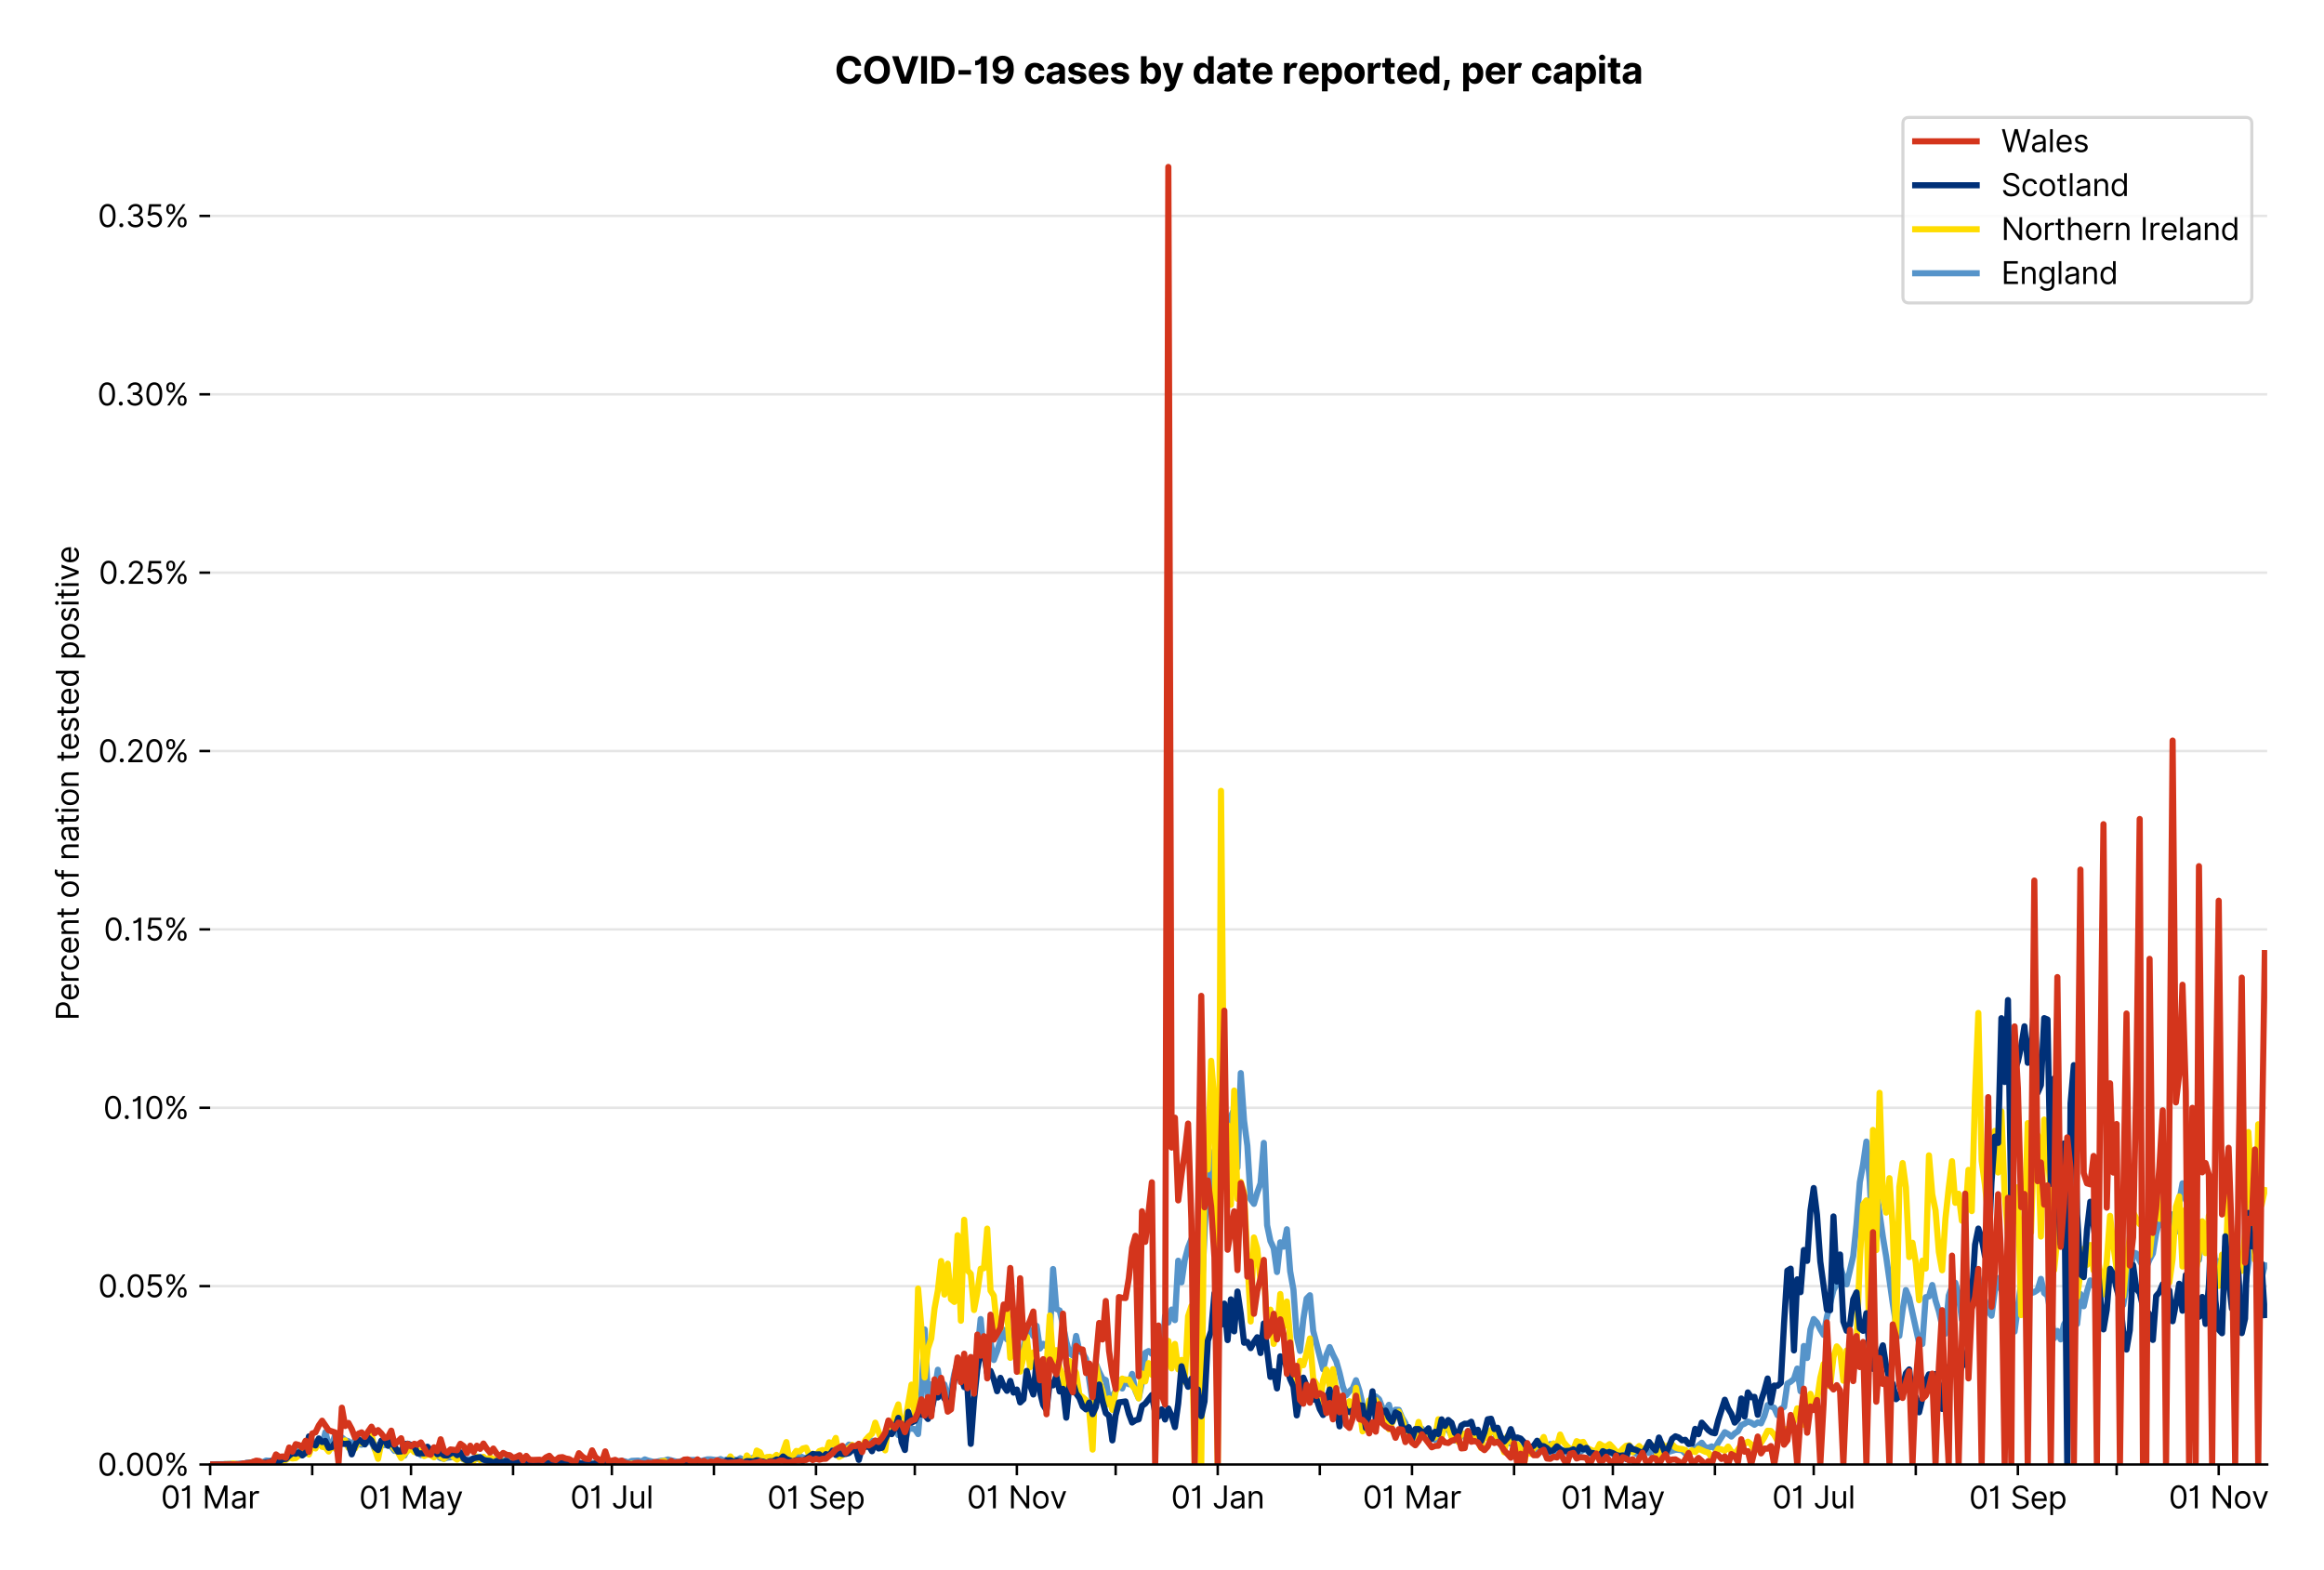 <?xml version="1.0" encoding="utf-8" standalone="no"?>
<!DOCTYPE svg PUBLIC "-//W3C//DTD SVG 1.1//EN"
  "http://www.w3.org/Graphics/SVG/1.1/DTD/svg11.dtd">
<svg version="1.1" viewBox="0 0 756.498 511.234" xmlns="http://www.w3.org/2000/svg" xmlns:xlink="http://www.w3.org/1999/xlink">
 <defs>
  <style type="text/css">*{stroke-linecap:butt;stroke-linejoin:round;}</style>
 </defs>
 <g id="figure_1">
  <g id="patch_1">
   <path d="M 0 511.234 
L 756.498 511.234 
L 756.498 0 
L 0 0 
z
" style="fill:#ffffff;"/>
  </g>
  <g id="axes_1">
   <g id="patch_2">
    <path d="M 68.405 476.745 
L 738.005 476.745 
L 738.005 33.225 
L 68.405 33.225 
z
" style="fill:#ffffff;"/>
   </g>
   <g id="matplotlib.axis_1">
    <g id="xtick_1">
     <g id="line2d_1">
      <defs>
       <path d="M 0 0 
L 0 3.5 
" id="me5d5e52128" style="stroke:#000000;stroke-width:0.8;"/>
      </defs>
      <g>
       <use style="stroke:#000000;stroke-width:0.8;" x="68.405" xlink:href="#me5d5e52128" y="476.745"/>
      </g>
     </g>
     <g id="text_1">
      <!-- 01 Mar -->
      <g transform="translate(52.368 491.018)scale(0.1 -0.1)">
       <defs>
        <path d="M 2000 -64 
Q 1230 -64 806 561 
Q 382 1186 382 2327 
Q 382 3459 809 4088 
Q 1236 4718 2000 4718 
Q 2764 4718 3191 4088 
Q 3618 3459 3618 2327 
Q 3618 1186 3194 561 
Q 2771 -64 2000 -64 
z
M 2000 436 
Q 2509 436 2791 927 
Q 3073 1418 3073 2327 
Q 3073 3234 2789 3730 
Q 2505 4227 2000 4227 
Q 1496 4227 1211 3730 
Q 927 3234 927 2327 
Q 927 1418 1210 927 
Q 1493 436 2000 436 
z
" id="Inter-Regular-30" transform="scale(0.016)"/>
        <path d="M 1973 4655 
L 1973 0 
L 1409 0 
L 1409 3836 
L 1373 3836 
Q 1341 3773 1209 3692 
Q 1077 3611 868 3551 
Q 659 3491 391 3491 
L 391 3964 
Q 661 3964 859 4061 
Q 1057 4159 1190 4291 
Q 1323 4423 1392 4529 
Q 1461 4636 1473 4655 
L 1973 4655 
z
" id="Inter-Regular-31" transform="scale(0.016)"/>
        <path id="Inter-Regular-20" transform="scale(0.016)"/>
        <path d="M 564 4655 
L 1236 4655 
L 2818 791 
L 2873 791 
L 4455 4655 
L 5127 4655 
L 5127 0 
L 4600 0 
L 4600 3536 
L 4555 3536 
L 3100 0 
L 2591 0 
L 1136 3536 
L 1091 3536 
L 1091 0 
L 564 0 
L 564 4655 
z
" id="Inter-Regular-4d" transform="scale(0.016)"/>
        <path d="M 1518 -82 
Q 1186 -82 916 44 
Q 646 170 486 410 
Q 327 650 327 991 
Q 327 1291 445 1478 
Q 564 1666 761 1773 
Q 959 1880 1199 1933 
Q 1439 1986 1682 2018 
Q 2000 2059 2199 2080 
Q 2398 2102 2490 2154 
Q 2582 2207 2582 2336 
L 2582 2355 
Q 2582 2691 2399 2877 
Q 2216 3064 1846 3064 
Q 1461 3064 1243 2895 
Q 1025 2727 936 2536 
L 427 2718 
Q 564 3036 792 3214 
Q 1021 3393 1292 3464 
Q 1564 3536 1827 3536 
Q 1996 3536 2215 3496 
Q 2434 3457 2640 3334 
Q 2846 3211 2982 2963 
Q 3118 2716 3118 2300 
L 3118 0 
L 2582 0 
L 2582 473 
L 2555 473 
Q 2500 359 2373 229 
Q 2246 100 2034 9 
Q 1823 -82 1518 -82 
z
M 1600 400 
Q 1918 400 2137 525 
Q 2357 650 2469 847 
Q 2582 1045 2582 1264 
L 2582 1755 
Q 2548 1714 2433 1681 
Q 2318 1648 2169 1624 
Q 2021 1600 1881 1583 
Q 1741 1566 1655 1555 
Q 1446 1527 1265 1467 
Q 1084 1407 974 1287 
Q 864 1168 864 964 
Q 864 684 1072 542 
Q 1280 400 1600 400 
z
" id="Inter-Regular-61" transform="scale(0.016)"/>
        <path d="M 491 0 
L 491 3491 
L 1009 3491 
L 1009 2964 
L 1046 2964 
Q 1139 3223 1389 3384 
Q 1639 3545 1955 3545 
Q 2100 3545 2209 3511 
Q 2318 3477 2400 3418 
L 2218 2964 
Q 2161 2993 2085 3010 
Q 2009 3027 1909 3027 
Q 1527 3027 1277 2794 
Q 1027 2561 1027 2209 
L 1027 0 
L 491 0 
z
" id="Inter-Regular-72" transform="scale(0.016)"/>
       </defs>
       <use xlink:href="#Inter-Regular-30"/>
       <use x="62.5" xlink:href="#Inter-Regular-31"/>
       <use x="106.676" xlink:href="#Inter-Regular-20"/>
       <use x="134.801" xlink:href="#Inter-Regular-4d"/>
       <use x="225.994" xlink:href="#Inter-Regular-61"/>
       <use x="282.386" xlink:href="#Inter-Regular-72"/>
      </g>
     </g>
    </g>
    <g id="xtick_2">
     <g id="line2d_2">
      <g>
       <use style="stroke:#000000;stroke-width:0.8;" x="101.632" xlink:href="#me5d5e52128" y="476.745"/>
      </g>
     </g>
    </g>
    <g id="xtick_3">
     <g id="line2d_3">
      <g>
       <use style="stroke:#000000;stroke-width:0.8;" x="133.787" xlink:href="#me5d5e52128" y="476.745"/>
      </g>
     </g>
     <g id="text_2">
      <!-- 01 May -->
      <g transform="translate(116.884 491.117)scale(0.1 -0.1)">
       <defs>
        <path d="M 818 -1355 
Q 682 -1355 575 -1333 
Q 468 -1311 427 -1291 
L 564 -818 
Q 857 -893 1053 -814 
Q 1250 -736 1391 -345 
L 1509 -18 
L 218 3491 
L 800 3491 
L 1764 709 
L 1800 709 
L 2764 3491 
L 3346 3491 
L 1846 -564 
Q 1550 -1355 818 -1355 
z
" id="Inter-Regular-79" transform="scale(0.016)"/>
       </defs>
       <use xlink:href="#Inter-Regular-30"/>
       <use x="62.5" xlink:href="#Inter-Regular-31"/>
       <use x="106.676" xlink:href="#Inter-Regular-20"/>
       <use x="134.801" xlink:href="#Inter-Regular-4d"/>
       <use x="225.994" xlink:href="#Inter-Regular-61"/>
       <use x="282.386" xlink:href="#Inter-Regular-79"/>
      </g>
     </g>
    </g>
    <g id="xtick_4">
     <g id="line2d_4">
      <g>
       <use style="stroke:#000000;stroke-width:0.8;" x="167.014" xlink:href="#me5d5e52128" y="476.745"/>
      </g>
     </g>
    </g>
    <g id="xtick_5">
     <g id="line2d_5">
      <g>
       <use style="stroke:#000000;stroke-width:0.8;" x="199.169" xlink:href="#me5d5e52128" y="476.745"/>
      </g>
     </g>
     <g id="text_3">
      <!-- 01 Jul -->
      <g transform="translate(185.625 491.018)scale(0.1 -0.1)">
       <defs>
        <path d="M 2346 4655 
L 2909 4655 
L 2909 1327 
Q 2909 657 2549 296 
Q 2189 -64 1582 -64 
Q 1200 -64 902 76 
Q 605 216 434 475 
Q 264 734 264 1091 
L 818 1091 
Q 818 795 1034 615 
Q 1250 436 1582 436 
Q 1948 436 2147 664 
Q 2346 893 2346 1327 
L 2346 4655 
z
" id="Inter-Regular-4a" transform="scale(0.016)"/>
        <path d="M 2691 1427 
L 2691 3491 
L 3227 3491 
L 3227 0 
L 2691 0 
L 2691 591 
L 2655 591 
Q 2532 325 2273 140 
Q 2014 -45 1618 -45 
Q 1127 -45 809 280 
Q 491 605 491 1273 
L 491 3491 
L 1027 3491 
L 1027 1309 
Q 1027 927 1242 700 
Q 1457 473 1791 473 
Q 1991 473 2199 575 
Q 2407 677 2549 888 
Q 2691 1100 2691 1427 
z
" id="Inter-Regular-75" transform="scale(0.016)"/>
        <path d="M 1027 4655 
L 1027 0 
L 491 0 
L 491 4655 
L 1027 4655 
z
" id="Inter-Regular-6c" transform="scale(0.016)"/>
       </defs>
       <use xlink:href="#Inter-Regular-30"/>
       <use x="62.5" xlink:href="#Inter-Regular-31"/>
       <use x="106.676" xlink:href="#Inter-Regular-20"/>
       <use x="134.801" xlink:href="#Inter-Regular-4a"/>
       <use x="189.063" xlink:href="#Inter-Regular-75"/>
       <use x="247.159" xlink:href="#Inter-Regular-6c"/>
      </g>
     </g>
    </g>
    <g id="xtick_6">
     <g id="line2d_6">
      <g>
       <use style="stroke:#000000;stroke-width:0.8;" x="232.396" xlink:href="#me5d5e52128" y="476.745"/>
      </g>
     </g>
    </g>
    <g id="xtick_7">
     <g id="line2d_7">
      <g>
       <use style="stroke:#000000;stroke-width:0.8;" x="265.623" xlink:href="#me5d5e52128" y="476.745"/>
      </g>
     </g>
     <g id="text_4">
      <!-- 01 Sep -->
      <g transform="translate(249.736 491.117)scale(0.1 -0.1)">
       <defs>
        <path d="M 3109 3491 
Q 3068 3836 2777 4027 
Q 2486 4218 2064 4218 
Q 1600 4218 1318 3999 
Q 1036 3780 1036 3445 
Q 1036 3195 1189 3042 
Q 1343 2889 1553 2803 
Q 1764 2718 1936 2673 
L 2409 2545 
Q 2591 2498 2815 2414 
Q 3039 2330 3244 2185 
Q 3450 2041 3584 1816 
Q 3718 1591 3718 1264 
Q 3718 886 3521 581 
Q 3325 277 2949 97 
Q 2573 -82 2036 -82 
Q 1286 -82 845 272 
Q 405 627 364 1200 
L 946 1200 
Q 968 936 1124 764 
Q 1280 593 1519 510 
Q 1759 427 2036 427 
Q 2359 427 2616 533 
Q 2873 639 3023 828 
Q 3173 1018 3173 1273 
Q 3173 1505 3043 1650 
Q 2914 1795 2702 1886 
Q 2491 1977 2246 2045 
L 1673 2209 
Q 1127 2366 809 2657 
Q 491 2948 491 3418 
Q 491 3809 703 4101 
Q 916 4393 1276 4555 
Q 1636 4718 2082 4718 
Q 2532 4718 2882 4558 
Q 3232 4398 3437 4120 
Q 3643 3843 3655 3491 
L 3109 3491 
z
" id="Inter-Regular-53" transform="scale(0.016)"/>
        <path d="M 1955 -73 
Q 1450 -73 1085 151 
Q 721 375 524 778 
Q 327 1182 327 1718 
Q 327 2255 524 2665 
Q 721 3075 1074 3305 
Q 1427 3536 1900 3536 
Q 2173 3536 2439 3445 
Q 2705 3355 2923 3151 
Q 3141 2948 3270 2614 
Q 3400 2280 3400 1791 
L 3400 1564 
L 866 1564 
Q 884 1005 1183 707 
Q 1482 409 1955 409 
Q 2271 409 2498 545 
Q 2725 682 2827 955 
L 3346 809 
Q 3223 414 2854 170 
Q 2486 -73 1955 -73 
z
M 866 2027 
L 2855 2027 
Q 2855 2470 2595 2762 
Q 2336 3055 1900 3055 
Q 1593 3055 1368 2911 
Q 1143 2768 1013 2533 
Q 884 2298 866 2027 
z
" id="Inter-Regular-65" transform="scale(0.016)"/>
        <path d="M 491 -1309 
L 491 3491 
L 1009 3491 
L 1009 2936 
L 1073 2936 
Q 1132 3027 1237 3169 
Q 1343 3311 1542 3423 
Q 1741 3536 2082 3536 
Q 2523 3536 2859 3315 
Q 3196 3095 3384 2690 
Q 3573 2286 3573 1736 
Q 3573 1182 3384 776 
Q 3196 370 2861 148 
Q 2527 -73 2091 -73 
Q 1755 -73 1552 39 
Q 1350 152 1241 296 
Q 1132 441 1073 536 
L 1027 536 
L 1027 -1309 
L 491 -1309 
z
M 1018 1745 
Q 1018 1152 1276 780 
Q 1534 409 2018 409 
Q 2355 409 2581 587 
Q 2807 766 2921 1069 
Q 3036 1373 3036 1745 
Q 3036 2114 2923 2410 
Q 2811 2707 2585 2881 
Q 2359 3055 2018 3055 
Q 1527 3055 1272 2693 
Q 1018 2332 1018 1745 
z
" id="Inter-Regular-70" transform="scale(0.016)"/>
       </defs>
       <use xlink:href="#Inter-Regular-30"/>
       <use x="62.5" xlink:href="#Inter-Regular-31"/>
       <use x="106.676" xlink:href="#Inter-Regular-20"/>
       <use x="134.801" xlink:href="#Inter-Regular-53"/>
       <use x="198.58" xlink:href="#Inter-Regular-65"/>
       <use x="256.818" xlink:href="#Inter-Regular-70"/>
      </g>
     </g>
    </g>
    <g id="xtick_8">
     <g id="line2d_8">
      <g>
       <use style="stroke:#000000;stroke-width:0.8;" x="297.778" xlink:href="#me5d5e52128" y="476.745"/>
      </g>
     </g>
    </g>
    <g id="xtick_9">
     <g id="line2d_9">
      <g>
       <use style="stroke:#000000;stroke-width:0.8;" x="331.005" xlink:href="#me5d5e52128" y="476.745"/>
      </g>
     </g>
     <g id="text_5">
      <!-- 01 Nov -->
      <g transform="translate(314.734 491.018)scale(0.1 -0.1)">
       <defs>
        <path d="M 4255 4655 
L 4255 0 
L 3709 0 
L 1173 3655 
L 1127 3655 
L 1127 0 
L 564 0 
L 564 4655 
L 1109 4655 
L 3655 991 
L 3700 991 
L 3700 4655 
L 4255 4655 
z
" id="Inter-Regular-4e" transform="scale(0.016)"/>
        <path d="M 1909 -73 
Q 1436 -73 1080 152 
Q 725 377 526 781 
Q 327 1186 327 1727 
Q 327 2273 526 2679 
Q 725 3086 1080 3311 
Q 1436 3536 1909 3536 
Q 2382 3536 2737 3311 
Q 3093 3086 3292 2679 
Q 3491 2273 3491 1727 
Q 3491 1186 3292 781 
Q 3093 377 2737 152 
Q 2382 -73 1909 -73 
z
M 1909 409 
Q 2268 409 2500 593 
Q 2732 777 2843 1077 
Q 2955 1377 2955 1727 
Q 2955 2077 2843 2379 
Q 2732 2682 2500 2868 
Q 2268 3055 1909 3055 
Q 1550 3055 1318 2868 
Q 1086 2682 975 2379 
Q 864 2077 864 1727 
Q 864 1377 975 1077 
Q 1086 777 1318 593 
Q 1550 409 1909 409 
z
" id="Inter-Regular-6f" transform="scale(0.016)"/>
        <path d="M 3346 3491 
L 2055 0 
L 1509 0 
L 218 3491 
L 800 3491 
L 1764 709 
L 1800 709 
L 2764 3491 
L 3346 3491 
z
" id="Inter-Regular-76" transform="scale(0.016)"/>
       </defs>
       <use xlink:href="#Inter-Regular-30"/>
       <use x="62.5" xlink:href="#Inter-Regular-31"/>
       <use x="106.676" xlink:href="#Inter-Regular-20"/>
       <use x="134.801" xlink:href="#Inter-Regular-4e"/>
       <use x="210.085" xlink:href="#Inter-Regular-6f"/>
       <use x="269.744" xlink:href="#Inter-Regular-76"/>
      </g>
     </g>
    </g>
    <g id="xtick_10">
     <g id="line2d_10">
      <g>
       <use style="stroke:#000000;stroke-width:0.8;" x="363.161" xlink:href="#me5d5e52128" y="476.745"/>
      </g>
     </g>
    </g>
    <g id="xtick_11">
     <g id="line2d_11">
      <g>
       <use style="stroke:#000000;stroke-width:0.8;" x="396.388" xlink:href="#me5d5e52128" y="476.745"/>
      </g>
     </g>
     <g id="text_6">
      <!-- 01 Jan -->
      <g transform="translate(381.188 491.018)scale(0.1 -0.1)">
       <defs>
        <path d="M 1027 2100 
L 1027 0 
L 491 0 
L 491 3491 
L 1009 3491 
L 1009 2945 
L 1055 2945 
Q 1177 3211 1427 3373 
Q 1677 3536 2073 3536 
Q 2602 3536 2928 3211 
Q 3255 2886 3255 2218 
L 3255 0 
L 2718 0 
L 2718 2182 
Q 2718 2593 2504 2824 
Q 2291 3055 1918 3055 
Q 1534 3055 1280 2806 
Q 1027 2557 1027 2100 
z
" id="Inter-Regular-6e" transform="scale(0.016)"/>
       </defs>
       <use xlink:href="#Inter-Regular-30"/>
       <use x="62.5" xlink:href="#Inter-Regular-31"/>
       <use x="106.676" xlink:href="#Inter-Regular-20"/>
       <use x="134.801" xlink:href="#Inter-Regular-4a"/>
       <use x="189.063" xlink:href="#Inter-Regular-61"/>
       <use x="245.455" xlink:href="#Inter-Regular-6e"/>
      </g>
     </g>
    </g>
    <g id="xtick_12">
     <g id="line2d_12">
      <g>
       <use style="stroke:#000000;stroke-width:0.8;" x="429.615" xlink:href="#me5d5e52128" y="476.745"/>
      </g>
     </g>
    </g>
    <g id="xtick_13">
     <g id="line2d_13">
      <g>
       <use style="stroke:#000000;stroke-width:0.8;" x="459.626" xlink:href="#me5d5e52128" y="476.745"/>
      </g>
     </g>
     <g id="text_7">
      <!-- 01 Mar -->
      <g transform="translate(443.589 491.018)scale(0.1 -0.1)">
       <use xlink:href="#Inter-Regular-30"/>
       <use x="62.5" xlink:href="#Inter-Regular-31"/>
       <use x="106.676" xlink:href="#Inter-Regular-20"/>
       <use x="134.801" xlink:href="#Inter-Regular-4d"/>
       <use x="225.994" xlink:href="#Inter-Regular-61"/>
       <use x="282.386" xlink:href="#Inter-Regular-72"/>
      </g>
     </g>
    </g>
    <g id="xtick_14">
     <g id="line2d_14">
      <g>
       <use style="stroke:#000000;stroke-width:0.8;" x="492.853" xlink:href="#me5d5e52128" y="476.745"/>
      </g>
     </g>
    </g>
    <g id="xtick_15">
     <g id="line2d_15">
      <g>
       <use style="stroke:#000000;stroke-width:0.8;" x="525.008" xlink:href="#me5d5e52128" y="476.745"/>
      </g>
     </g>
     <g id="text_8">
      <!-- 01 May -->
      <g transform="translate(508.105 491.117)scale(0.1 -0.1)">
       <use xlink:href="#Inter-Regular-30"/>
       <use x="62.5" xlink:href="#Inter-Regular-31"/>
       <use x="106.676" xlink:href="#Inter-Regular-20"/>
       <use x="134.801" xlink:href="#Inter-Regular-4d"/>
       <use x="225.994" xlink:href="#Inter-Regular-61"/>
       <use x="282.386" xlink:href="#Inter-Regular-79"/>
      </g>
     </g>
    </g>
    <g id="xtick_16">
     <g id="line2d_16">
      <g>
       <use style="stroke:#000000;stroke-width:0.8;" x="558.235" xlink:href="#me5d5e52128" y="476.745"/>
      </g>
     </g>
    </g>
    <g id="xtick_17">
     <g id="line2d_17">
      <g>
       <use style="stroke:#000000;stroke-width:0.8;" x="590.39" xlink:href="#me5d5e52128" y="476.745"/>
      </g>
     </g>
     <g id="text_9">
      <!-- 01 Jul -->
      <g transform="translate(576.847 491.018)scale(0.1 -0.1)">
       <use xlink:href="#Inter-Regular-30"/>
       <use x="62.5" xlink:href="#Inter-Regular-31"/>
       <use x="106.676" xlink:href="#Inter-Regular-20"/>
       <use x="134.801" xlink:href="#Inter-Regular-4a"/>
       <use x="189.063" xlink:href="#Inter-Regular-75"/>
       <use x="247.159" xlink:href="#Inter-Regular-6c"/>
      </g>
     </g>
    </g>
    <g id="xtick_18">
     <g id="line2d_18">
      <g>
       <use style="stroke:#000000;stroke-width:0.8;" x="623.617" xlink:href="#me5d5e52128" y="476.745"/>
      </g>
     </g>
    </g>
    <g id="xtick_19">
     <g id="line2d_19">
      <g>
       <use style="stroke:#000000;stroke-width:0.8;" x="656.845" xlink:href="#me5d5e52128" y="476.745"/>
      </g>
     </g>
     <g id="text_10">
      <!-- 01 Sep -->
      <g transform="translate(640.957 491.117)scale(0.1 -0.1)">
       <use xlink:href="#Inter-Regular-30"/>
       <use x="62.5" xlink:href="#Inter-Regular-31"/>
       <use x="106.676" xlink:href="#Inter-Regular-20"/>
       <use x="134.801" xlink:href="#Inter-Regular-53"/>
       <use x="198.58" xlink:href="#Inter-Regular-65"/>
       <use x="256.818" xlink:href="#Inter-Regular-70"/>
      </g>
     </g>
    </g>
    <g id="xtick_20">
     <g id="line2d_20">
      <g>
       <use style="stroke:#000000;stroke-width:0.8;" x="689" xlink:href="#me5d5e52128" y="476.745"/>
      </g>
     </g>
    </g>
    <g id="xtick_21">
     <g id="line2d_21">
      <g>
       <use style="stroke:#000000;stroke-width:0.8;" x="722.227" xlink:href="#me5d5e52128" y="476.745"/>
      </g>
     </g>
     <g id="text_11">
      <!-- 01 Nov -->
      <g transform="translate(705.956 491.018)scale(0.1 -0.1)">
       <use xlink:href="#Inter-Regular-30"/>
       <use x="62.5" xlink:href="#Inter-Regular-31"/>
       <use x="106.676" xlink:href="#Inter-Regular-20"/>
       <use x="134.801" xlink:href="#Inter-Regular-4e"/>
       <use x="210.085" xlink:href="#Inter-Regular-6f"/>
       <use x="269.744" xlink:href="#Inter-Regular-76"/>
      </g>
     </g>
    </g>
   </g>
   <g id="matplotlib.axis_2">
    <g id="ytick_1">
     <g id="line2d_22">
      <path clip-path="url(#p04f08bd923)" d="M 68.405 476.745 
L 738.005 476.745 
" style="fill:none;stroke:#e5e5e5;stroke-linecap:square;stroke-width:0.8;"/>
     </g>
     <g id="line2d_23">
      <defs>
       <path d="M 0 0 
L -3.5 0 
" id="m177f3f2199" style="stroke:#000000;stroke-width:0.8;"/>
      </defs>
      <g>
       <use style="stroke:#000000;stroke-width:0.8;" x="68.405" xlink:href="#m177f3f2199" y="476.745"/>
      </g>
     </g>
     <g id="text_12">
      <!-- 0.00% -->
      <g transform="translate(31.773 480.382)scale(0.1 -0.1)">
       <defs>
        <path d="M 882 -36 
Q 714 -36 593 84 
Q 473 205 473 373 
Q 473 541 593 661 
Q 714 782 882 782 
Q 1050 782 1170 661 
Q 1291 541 1291 373 
Q 1291 205 1170 84 
Q 1050 -36 882 -36 
z
" id="Inter-Regular-2e" transform="scale(0.016)"/>
        <path d="M 2855 873 
L 2855 1118 
Q 2855 1373 2960 1585 
Q 3066 1798 3269 1926 
Q 3473 2055 3764 2055 
Q 4059 2055 4259 1926 
Q 4459 1798 4561 1585 
Q 4664 1373 4664 1118 
L 4664 873 
Q 4664 618 4560 405 
Q 4457 193 4256 64 
Q 4055 -64 3764 -64 
Q 3468 -64 3266 64 
Q 3064 193 2959 405 
Q 2855 618 2855 873 
z
M 536 3536 
L 536 3782 
Q 536 4036 642 4248 
Q 748 4461 951 4589 
Q 1155 4718 1446 4718 
Q 1741 4718 1941 4589 
Q 2141 4461 2243 4248 
Q 2346 4036 2346 3782 
L 2346 3536 
Q 2346 3282 2242 3069 
Q 2139 2857 1937 2728 
Q 1736 2600 1446 2600 
Q 1150 2600 948 2728 
Q 746 2857 641 3069 
Q 536 3282 536 3536 
z
M 709 0 
L 3909 4655 
L 4427 4655 
L 1227 0 
L 709 0 
z
M 3318 1118 
L 3318 873 
Q 3318 661 3418 494 
Q 3518 327 3764 327 
Q 4002 327 4101 494 
Q 4200 661 4200 873 
L 4200 1118 
Q 4200 1330 4104 1497 
Q 4009 1664 3764 1664 
Q 3525 1664 3421 1497 
Q 3318 1330 3318 1118 
z
M 1000 3782 
L 1000 3536 
Q 1000 3325 1100 3158 
Q 1200 2991 1446 2991 
Q 1684 2991 1783 3158 
Q 1882 3325 1882 3536 
L 1882 3782 
Q 1882 3993 1786 4160 
Q 1691 4327 1446 4327 
Q 1207 4327 1103 4160 
Q 1000 3993 1000 3782 
z
" id="Inter-Regular-25" transform="scale(0.016)"/>
       </defs>
       <use xlink:href="#Inter-Regular-30"/>
       <use x="62.5" xlink:href="#Inter-Regular-2e"/>
       <use x="90.057" xlink:href="#Inter-Regular-30"/>
       <use x="152.557" xlink:href="#Inter-Regular-30"/>
       <use x="215.057" xlink:href="#Inter-Regular-25"/>
      </g>
     </g>
    </g>
    <g id="ytick_2">
     <g id="line2d_24">
      <path clip-path="url(#p04f08bd923)" d="M 68.405 418.68 
L 738.005 418.68 
" style="fill:none;stroke:#e5e5e5;stroke-linecap:square;stroke-width:0.8;"/>
     </g>
     <g id="line2d_25">
      <g>
       <use style="stroke:#000000;stroke-width:0.8;" x="68.405" xlink:href="#m177f3f2199" y="418.68"/>
      </g>
     </g>
     <g id="text_13">
      <!-- 0.05% -->
      <g transform="translate(31.944 422.317)scale(0.1 -0.1)">
       <defs>
        <path d="M 1936 -64 
Q 1536 -64 1216 95 
Q 896 255 702 532 
Q 509 809 491 1164 
L 1036 1164 
Q 1068 848 1324 642 
Q 1580 436 1936 436 
Q 2223 436 2447 570 
Q 2671 705 2799 940 
Q 2927 1175 2927 1473 
Q 2927 1777 2794 2017 
Q 2661 2257 2429 2395 
Q 2198 2534 1900 2536 
Q 1686 2539 1461 2472 
Q 1236 2405 1091 2300 
L 564 2364 
L 846 4655 
L 3264 4655 
L 3264 4155 
L 1318 4155 
L 1155 2782 
L 1182 2782 
Q 1325 2895 1541 2970 
Q 1757 3045 1991 3045 
Q 2418 3045 2753 2842 
Q 3089 2639 3281 2286 
Q 3473 1934 3473 1482 
Q 3473 1036 3274 687 
Q 3075 339 2727 137 
Q 2380 -64 1936 -64 
z
" id="Inter-Regular-35" transform="scale(0.016)"/>
       </defs>
       <use xlink:href="#Inter-Regular-30"/>
       <use x="62.5" xlink:href="#Inter-Regular-2e"/>
       <use x="90.057" xlink:href="#Inter-Regular-30"/>
       <use x="152.557" xlink:href="#Inter-Regular-35"/>
       <use x="213.352" xlink:href="#Inter-Regular-25"/>
      </g>
     </g>
    </g>
    <g id="ytick_3">
     <g id="line2d_26">
      <path clip-path="url(#p04f08bd923)" d="M 68.405 360.615 
L 738.005 360.615 
" style="fill:none;stroke:#e5e5e5;stroke-linecap:square;stroke-width:0.8;"/>
     </g>
     <g id="line2d_27">
      <g>
       <use style="stroke:#000000;stroke-width:0.8;" x="68.405" xlink:href="#m177f3f2199" y="360.615"/>
      </g>
     </g>
     <g id="text_14">
      <!-- 0.10% -->
      <g transform="translate(33.606 364.252)scale(0.1 -0.1)">
       <use xlink:href="#Inter-Regular-30"/>
       <use x="62.5" xlink:href="#Inter-Regular-2e"/>
       <use x="90.057" xlink:href="#Inter-Regular-31"/>
       <use x="134.233" xlink:href="#Inter-Regular-30"/>
       <use x="196.733" xlink:href="#Inter-Regular-25"/>
      </g>
     </g>
    </g>
    <g id="ytick_4">
     <g id="line2d_28">
      <path clip-path="url(#p04f08bd923)" d="M 68.405 302.55 
L 738.005 302.55 
" style="fill:none;stroke:#e5e5e5;stroke-linecap:square;stroke-width:0.8;"/>
     </g>
     <g id="line2d_29">
      <g>
       <use style="stroke:#000000;stroke-width:0.8;" x="68.405" xlink:href="#m177f3f2199" y="302.55"/>
      </g>
     </g>
     <g id="text_15">
      <!-- 0.15% -->
      <g transform="translate(33.777 306.187)scale(0.1 -0.1)">
       <use xlink:href="#Inter-Regular-30"/>
       <use x="62.5" xlink:href="#Inter-Regular-2e"/>
       <use x="90.057" xlink:href="#Inter-Regular-31"/>
       <use x="134.233" xlink:href="#Inter-Regular-35"/>
       <use x="195.028" xlink:href="#Inter-Regular-25"/>
      </g>
     </g>
    </g>
    <g id="ytick_5">
     <g id="line2d_30">
      <path clip-path="url(#p04f08bd923)" d="M 68.405 244.485 
L 738.005 244.485 
" style="fill:none;stroke:#e5e5e5;stroke-linecap:square;stroke-width:0.8;"/>
     </g>
     <g id="line2d_31">
      <g>
       <use style="stroke:#000000;stroke-width:0.8;" x="68.405" xlink:href="#m177f3f2199" y="244.485"/>
      </g>
     </g>
     <g id="text_16">
      <!-- 0.20% -->
      <g transform="translate(31.972 248.122)scale(0.1 -0.1)">
       <defs>
        <path d="M 482 0 
L 482 409 
L 2018 2091 
Q 2289 2386 2464 2605 
Q 2639 2825 2724 3019 
Q 2809 3214 2809 3427 
Q 2809 3795 2553 4011 
Q 2298 4227 1918 4227 
Q 1514 4227 1275 3985 
Q 1036 3743 1036 3345 
L 500 3345 
Q 500 3755 688 4064 
Q 877 4373 1203 4545 
Q 1530 4718 1936 4718 
Q 2346 4718 2661 4545 
Q 2977 4373 3156 4079 
Q 3336 3786 3336 3427 
Q 3336 3170 3244 2926 
Q 3152 2682 2926 2383 
Q 2700 2084 2300 1655 
L 1255 536 
L 1255 500 
L 3418 500 
L 3418 0 
L 482 0 
z
" id="Inter-Regular-32" transform="scale(0.016)"/>
       </defs>
       <use xlink:href="#Inter-Regular-30"/>
       <use x="62.5" xlink:href="#Inter-Regular-2e"/>
       <use x="90.057" xlink:href="#Inter-Regular-32"/>
       <use x="150.568" xlink:href="#Inter-Regular-30"/>
       <use x="213.068" xlink:href="#Inter-Regular-25"/>
      </g>
     </g>
    </g>
    <g id="ytick_6">
     <g id="line2d_32">
      <path clip-path="url(#p04f08bd923)" d="M 68.405 186.421 
L 738.005 186.421 
" style="fill:none;stroke:#e5e5e5;stroke-linecap:square;stroke-width:0.8;"/>
     </g>
     <g id="line2d_33">
      <g>
       <use style="stroke:#000000;stroke-width:0.8;" x="68.405" xlink:href="#m177f3f2199" y="186.421"/>
      </g>
     </g>
     <g id="text_17">
      <!-- 0.25% -->
      <g transform="translate(32.142 190.057)scale(0.1 -0.1)">
       <use xlink:href="#Inter-Regular-30"/>
       <use x="62.5" xlink:href="#Inter-Regular-2e"/>
       <use x="90.057" xlink:href="#Inter-Regular-32"/>
       <use x="150.568" xlink:href="#Inter-Regular-35"/>
       <use x="211.364" xlink:href="#Inter-Regular-25"/>
      </g>
     </g>
    </g>
    <g id="ytick_7">
     <g id="line2d_34">
      <path clip-path="url(#p04f08bd923)" d="M 68.405 128.356 
L 738.005 128.356 
" style="fill:none;stroke:#e5e5e5;stroke-linecap:square;stroke-width:0.8;"/>
     </g>
     <g id="line2d_35">
      <g>
       <use style="stroke:#000000;stroke-width:0.8;" x="68.405" xlink:href="#m177f3f2199" y="128.356"/>
      </g>
     </g>
     <g id="text_18">
      <!-- 0.30% -->
      <g transform="translate(31.659 131.992)scale(0.1 -0.1)">
       <defs>
        <path d="M 2055 -64 
Q 1605 -64 1253 90 
Q 902 245 696 521 
Q 491 798 473 1164 
L 1046 1164 
Q 1071 827 1356 631 
Q 1641 436 2046 436 
Q 2493 436 2783 664 
Q 3073 893 3073 1264 
Q 3073 1650 2787 1893 
Q 2502 2136 1973 2136 
L 1600 2136 
L 1600 2636 
L 1973 2636 
Q 2386 2636 2647 2856 
Q 2909 3077 2909 3445 
Q 2909 3798 2679 4012 
Q 2450 4227 2064 4227 
Q 1823 4227 1610 4139 
Q 1398 4052 1264 3887 
Q 1130 3723 1118 3491 
L 573 3491 
Q 586 3857 793 4133 
Q 1000 4409 1335 4563 
Q 1671 4718 2073 4718 
Q 2505 4718 2814 4544 
Q 3123 4370 3289 4086 
Q 3455 3802 3455 3473 
Q 3455 3080 3249 2802 
Q 3043 2525 2691 2418 
L 2691 2382 
Q 3132 2309 3379 2008 
Q 3627 1707 3627 1264 
Q 3627 884 3421 583 
Q 3216 282 2861 109 
Q 2507 -64 2055 -64 
z
" id="Inter-Regular-33" transform="scale(0.016)"/>
       </defs>
       <use xlink:href="#Inter-Regular-30"/>
       <use x="62.5" xlink:href="#Inter-Regular-2e"/>
       <use x="90.057" xlink:href="#Inter-Regular-33"/>
       <use x="153.693" xlink:href="#Inter-Regular-30"/>
       <use x="216.193" xlink:href="#Inter-Regular-25"/>
      </g>
     </g>
    </g>
    <g id="ytick_8">
     <g id="line2d_36">
      <path clip-path="url(#p04f08bd923)" d="M 68.405 70.291 
L 738.005 70.291 
" style="fill:none;stroke:#e5e5e5;stroke-linecap:square;stroke-width:0.8;"/>
     </g>
     <g id="line2d_37">
      <g>
       <use style="stroke:#000000;stroke-width:0.8;" x="68.405" xlink:href="#m177f3f2199" y="70.291"/>
      </g>
     </g>
     <g id="text_19">
      <!-- 0.35% -->
      <g transform="translate(31.83 73.928)scale(0.1 -0.1)">
       <use xlink:href="#Inter-Regular-30"/>
       <use x="62.5" xlink:href="#Inter-Regular-2e"/>
       <use x="90.057" xlink:href="#Inter-Regular-33"/>
       <use x="153.693" xlink:href="#Inter-Regular-35"/>
       <use x="214.489" xlink:href="#Inter-Regular-25"/>
      </g>
     </g>
    </g>
    <g id="text_20">
     <!-- Percent of nation tested positive -->
     <g transform="translate(25.614 332.215)rotate(-90)scale(0.1 -0.1)">
      <defs>
       <path d="M 564 0 
L 564 4655 
L 2136 4655 
Q 2684 4655 3033 4458 
Q 3382 4261 3550 3927 
Q 3718 3593 3718 3182 
Q 3718 2770 3551 2434 
Q 3384 2098 3036 1899 
Q 2689 1700 2146 1700 
L 1127 1700 
L 1127 0 
L 564 0 
z
M 1127 2200 
L 2127 2200 
Q 2689 2200 2926 2482 
Q 3164 2764 3164 3182 
Q 3164 3602 2925 3878 
Q 2686 4155 2118 4155 
L 1127 4155 
L 1127 2200 
z
" id="Inter-Regular-50" transform="scale(0.016)"/>
       <path d="M 1909 -73 
Q 1418 -73 1063 159 
Q 709 391 518 798 
Q 327 1205 327 1727 
Q 327 2259 524 2667 
Q 721 3075 1074 3305 
Q 1427 3536 1900 3536 
Q 2268 3536 2563 3400 
Q 2859 3264 3047 3018 
Q 3236 2773 3282 2445 
L 2746 2445 
Q 2684 2684 2474 2869 
Q 2264 3055 1909 3055 
Q 1439 3055 1151 2697 
Q 864 2339 864 1745 
Q 864 1139 1148 774 
Q 1432 409 1909 409 
Q 2223 409 2447 570 
Q 2671 732 2746 1018 
L 3282 1018 
Q 3236 709 3058 462 
Q 2880 216 2588 71 
Q 2296 -73 1909 -73 
z
" id="Inter-Regular-63" transform="scale(0.016)"/>
       <path d="M 2009 3491 
L 2009 3036 
L 1264 3036 
L 1264 1000 
Q 1264 773 1331 660 
Q 1398 548 1503 510 
Q 1609 473 1727 473 
Q 1816 473 1873 483 
Q 1930 493 1964 500 
L 2073 18 
Q 2018 -2 1920 -23 
Q 1823 -45 1673 -45 
Q 1446 -45 1228 52 
Q 1011 150 869 350 
Q 727 550 727 855 
L 727 3036 
L 200 3036 
L 200 3491 
L 727 3491 
L 727 4327 
L 1264 4327 
L 1264 3491 
L 2009 3491 
z
" id="Inter-Regular-74" transform="scale(0.016)"/>
       <path d="M 2046 3491 
L 2046 3036 
L 1264 3036 
L 1264 0 
L 727 0 
L 727 3036 
L 164 3036 
L 164 3491 
L 727 3491 
L 727 3973 
Q 727 4273 868 4473 
Q 1009 4673 1234 4773 
Q 1459 4873 1709 4873 
Q 1907 4873 2032 4841 
Q 2157 4809 2218 4782 
L 2064 4318 
Q 2023 4332 1951 4352 
Q 1880 4373 1764 4373 
Q 1498 4373 1381 4239 
Q 1264 4105 1264 3845 
L 1264 3491 
L 2046 3491 
z
" id="Inter-Regular-66" transform="scale(0.016)"/>
       <path d="M 491 0 
L 491 3491 
L 1027 3491 
L 1027 0 
L 491 0 
z
M 764 4073 
Q 607 4073 494 4179 
Q 382 4286 382 4436 
Q 382 4586 494 4693 
Q 607 4800 764 4800 
Q 921 4800 1033 4693 
Q 1146 4586 1146 4436 
Q 1146 4286 1033 4179 
Q 921 4073 764 4073 
z
" id="Inter-Regular-69" transform="scale(0.016)"/>
       <path d="M 2964 2709 
L 2482 2573 
Q 2411 2755 2245 2914 
Q 2080 3073 1727 3073 
Q 1407 3073 1194 2926 
Q 982 2780 982 2555 
Q 982 2355 1127 2239 
Q 1273 2123 1582 2045 
L 2100 1918 
Q 3027 1691 3027 973 
Q 3027 673 2855 436 
Q 2684 200 2377 63 
Q 2071 -73 1664 -73 
Q 1130 -73 780 159 
Q 430 391 336 836 
L 846 964 
Q 989 400 1655 400 
Q 2030 400 2251 560 
Q 2473 720 2473 945 
Q 2473 1316 1955 1436 
L 1373 1573 
Q 893 1686 669 1926 
Q 446 2166 446 2527 
Q 446 2823 613 3050 
Q 780 3277 1069 3406 
Q 1359 3536 1727 3536 
Q 2246 3536 2542 3309 
Q 2839 3082 2964 2709 
z
" id="Inter-Regular-73" transform="scale(0.016)"/>
       <path d="M 1809 -73 
Q 1373 -73 1039 148 
Q 705 370 516 776 
Q 327 1182 327 1736 
Q 327 2286 516 2690 
Q 705 3095 1041 3315 
Q 1377 3536 1818 3536 
Q 2159 3536 2358 3423 
Q 2557 3311 2662 3169 
Q 2768 3027 2827 2936 
L 2873 2936 
L 2873 4655 
L 3409 4655 
L 3409 0 
L 2891 0 
L 2891 536 
L 2827 536 
Q 2768 441 2659 296 
Q 2550 152 2348 39 
Q 2146 -73 1809 -73 
z
M 1882 409 
Q 2366 409 2624 780 
Q 2882 1152 2882 1745 
Q 2882 2332 2627 2693 
Q 2373 3055 1882 3055 
Q 1541 3055 1315 2881 
Q 1089 2707 976 2410 
Q 864 2114 864 1745 
Q 864 1373 978 1069 
Q 1093 766 1319 587 
Q 1546 409 1882 409 
z
" id="Inter-Regular-64" transform="scale(0.016)"/>
      </defs>
      <use xlink:href="#Inter-Regular-50"/>
      <use x="63.494" xlink:href="#Inter-Regular-65"/>
      <use x="121.733" xlink:href="#Inter-Regular-72"/>
      <use x="160.085" xlink:href="#Inter-Regular-63"/>
      <use x="215.909" xlink:href="#Inter-Regular-65"/>
      <use x="274.148" xlink:href="#Inter-Regular-6e"/>
      <use x="332.671" xlink:href="#Inter-Regular-74"/>
      <use x="369.034" xlink:href="#Inter-Regular-20"/>
      <use x="397.159" xlink:href="#Inter-Regular-6f"/>
      <use x="456.818" xlink:href="#Inter-Regular-66"/>
      <use x="492.898" xlink:href="#Inter-Regular-20"/>
      <use x="521.023" xlink:href="#Inter-Regular-6e"/>
      <use x="579.546" xlink:href="#Inter-Regular-61"/>
      <use x="635.938" xlink:href="#Inter-Regular-74"/>
      <use x="672.301" xlink:href="#Inter-Regular-69"/>
      <use x="696.023" xlink:href="#Inter-Regular-6f"/>
      <use x="755.682" xlink:href="#Inter-Regular-6e"/>
      <use x="814.205" xlink:href="#Inter-Regular-20"/>
      <use x="842.33" xlink:href="#Inter-Regular-74"/>
      <use x="878.693" xlink:href="#Inter-Regular-65"/>
      <use x="936.932" xlink:href="#Inter-Regular-73"/>
      <use x="989.205" xlink:href="#Inter-Regular-74"/>
      <use x="1025.568" xlink:href="#Inter-Regular-65"/>
      <use x="1083.807" xlink:href="#Inter-Regular-64"/>
      <use x="1145.881" xlink:href="#Inter-Regular-20"/>
      <use x="1174.006" xlink:href="#Inter-Regular-70"/>
      <use x="1234.943" xlink:href="#Inter-Regular-6f"/>
      <use x="1294.602" xlink:href="#Inter-Regular-73"/>
      <use x="1346.875" xlink:href="#Inter-Regular-69"/>
      <use x="1370.597" xlink:href="#Inter-Regular-74"/>
      <use x="1406.96" xlink:href="#Inter-Regular-69"/>
      <use x="1430.682" xlink:href="#Inter-Regular-76"/>
      <use x="1486.364" xlink:href="#Inter-Regular-65"/>
     </g>
    </g>
   </g>
   <g id="line2d_38">
    <path clip-path="url(#p04f08bd923)" d="M 36.25 476.741 
L 65.189 476.745 
L 80.195 476.541 
L 83.41 476.223 
L 84.482 476.545 
L 86.626 475.456 
L 87.698 475.561 
L 88.77 475.449 
L 89.841 474.944 
L 90.913 475.641 
L 91.985 475.109 
L 93.057 474.15 
L 94.129 474.414 
L 96.273 471.575 
L 97.344 472.332 
L 98.416 472.495 
L 99.488 472.398 
L 100.56 471.764 
L 101.632 469.256 
L 103.775 469.367 
L 104.847 470.741 
L 105.919 466.208 
L 106.991 470.192 
L 108.063 470.601 
L 109.135 466.867 
L 110.206 468.909 
L 111.278 467.95 
L 112.35 468.82 
L 113.422 469.169 
L 114.494 470.558 
L 115.566 468.794 
L 116.637 470.168 
L 117.709 470.312 
L 118.781 468.523 
L 119.853 469.425 
L 120.925 469.303 
L 121.997 471.791 
L 123.068 470.376 
L 124.14 470.514 
L 125.212 470.382 
L 126.284 470.547 
L 127.356 470.914 
L 128.428 472.305 
L 129.5 472.074 
L 130.571 472.641 
L 131.643 473.85 
L 132.715 471.62 
L 133.787 471.585 
L 134.859 472.148 
L 135.931 472.579 
L 137.002 473.681 
L 138.074 472.945 
L 139.146 473.421 
L 140.218 472.344 
L 141.29 473.25 
L 143.433 474.667 
L 144.505 474.907 
L 145.577 474.544 
L 147.721 474.292 
L 148.793 474.451 
L 149.864 474.401 
L 150.936 475.119 
L 155.224 474.983 
L 156.296 474.511 
L 157.367 474.725 
L 158.439 475.54 
L 159.511 475.726 
L 160.583 475.73 
L 161.655 475.489 
L 162.727 475.674 
L 163.798 475.59 
L 164.87 475.27 
L 165.942 476.085 
L 167.014 476.138 
L 168.086 475.829 
L 171.301 475.815 
L 172.373 475.874 
L 173.445 476.275 
L 174.517 476.555 
L 175.589 475.402 
L 176.66 476.615 
L 177.732 476.118 
L 178.804 475.936 
L 179.876 475.977 
L 182.02 476.293 
L 186.307 476.079 
L 187.379 476.077 
L 188.451 476.301 
L 189.523 476.378 
L 190.594 476.312 
L 191.666 476.524 
L 192.738 476.207 
L 193.81 476.384 
L 194.882 476.349 
L 197.025 476.541 
L 198.097 476.341 
L 199.169 476.38 
L 200.241 475.666 
L 201.313 475.709 
L 202.385 475.55 
L 203.456 475.73 
L 204.528 476.062 
L 205.6 475.565 
L 207.744 475.472 
L 208.816 475.755 
L 209.887 475.082 
L 210.959 475.476 
L 213.103 475.977 
L 215.247 475.513 
L 216.319 475.435 
L 217.39 475.103 
L 220.606 475.922 
L 221.678 475.674 
L 222.75 475.297 
L 224.893 475.28 
L 225.965 475.257 
L 228.109 475.616 
L 230.252 475.07 
L 231.324 475.066 
L 233.468 475.35 
L 234.54 474.979 
L 235.612 475.472 
L 236.683 475.086 
L 238.827 475.103 
L 239.899 475.344 
L 240.971 474.707 
L 242.043 475.303 
L 243.115 474.61 
L 244.186 474.837 
L 245.258 474.56 
L 246.33 474.096 
L 247.402 474.818 
L 248.474 474.781 
L 249.546 475.437 
L 250.617 474.733 
L 251.689 475.286 
L 252.761 474.61 
L 253.833 474.872 
L 254.905 474.558 
L 255.977 474.81 
L 257.048 475.181 
L 258.12 474.548 
L 259.192 474.94 
L 260.264 473.96 
L 262.408 474.907 
L 263.479 473.677 
L 264.551 474.374 
L 265.623 474.597 
L 266.695 474.189 
L 267.767 473.636 
L 268.839 473.302 
L 269.91 473.698 
L 270.982 471.43 
L 272.054 471.529 
L 273.126 472.425 
L 274.198 472.029 
L 275.27 471.426 
L 276.342 470.26 
L 278.485 470.892 
L 279.557 472.084 
L 280.629 471.28 
L 281.701 469.738 
L 282.773 470.993 
L 283.844 468.965 
L 284.916 469.239 
L 285.988 469.98 
L 288.132 468.106 
L 289.204 466.258 
L 290.275 465.125 
L 291.347 464.937 
L 292.419 467.174 
L 293.491 466.842 
L 294.563 469.904 
L 295.635 465.086 
L 296.706 465.076 
L 297.778 465.214 
L 298.85 466.848 
L 299.922 454.45 
L 300.994 432.781 
L 302.066 454.7 
L 303.138 450.65 
L 304.209 452.961 
L 305.281 445.896 
L 306.353 454.52 
L 307.425 450.691 
L 308.497 455.323 
L 309.569 452.715 
L 310.64 447.221 
L 311.712 443.462 
L 312.784 443.447 
L 313.856 451.624 
L 314.928 449.307 
L 316 446.408 
L 317.071 442.981 
L 318.143 439.992 
L 319.215 429.399 
L 320.287 440.941 
L 321.359 441.432 
L 322.431 436.86 
L 323.502 442.729 
L 324.574 439.849 
L 326.718 432.913 
L 327.79 436.018 
L 328.862 433.788 
L 329.933 437.825 
L 331.005 434.24 
L 332.077 444.023 
L 333.149 440.99 
L 334.221 431.638 
L 335.293 433.136 
L 336.365 434.929 
L 337.436 431.613 
L 338.508 439.003 
L 339.58 437.47 
L 340.652 438.325 
L 341.724 435.543 
L 342.796 413.111 
L 343.867 426.115 
L 344.939 426.614 
L 346.011 431.359 
L 347.083 436.672 
L 348.155 440.538 
L 349.227 441.281 
L 350.298 434.881 
L 351.37 439.928 
L 352.442 440.402 
L 353.514 442.356 
L 355.658 456.414 
L 356.729 443.955 
L 357.801 446.546 
L 358.873 448.775 
L 359.945 449.257 
L 361.017 456.002 
L 363.161 452.775 
L 364.232 449.257 
L 365.304 452.003 
L 366.376 449.074 
L 367.448 450.613 
L 368.52 447.254 
L 369.592 452.765 
L 370.663 455.166 
L 371.735 450.006 
L 372.807 440.388 
L 373.879 439.816 
L 374.951 440.705 
L 376.023 441.333 
L 377.094 439.851 
L 378.166 442.694 
L 379.238 428.401 
L 380.31 430.528 
L 381.382 426.296 
L 382.454 429.756 
L 383.525 410.404 
L 384.597 417.445 
L 385.669 410.129 
L 386.741 406.088 
L 387.813 403.376 
L 388.885 411.631 
L 389.957 412.153 
L 391.028 423.889 
L 393.172 379.437 
L 394.244 386.886 
L 395.316 374.597 
L 396.388 372.047 
L 397.459 375.138 
L 398.531 380.079 
L 399.603 367.025 
L 400.675 363.394 
L 401.747 361.084 
L 402.819 380.104 
L 403.89 349.33 
L 404.962 364.803 
L 406.034 372.986 
L 407.106 390.432 
L 408.178 391.905 
L 409.25 388.239 
L 410.321 385.227 
L 411.393 372.058 
L 412.465 398.842 
L 413.537 403.991 
L 414.609 406.321 
L 415.681 414.084 
L 416.752 404.408 
L 417.824 405.832 
L 418.896 400.17 
L 419.968 413.826 
L 421.04 419.843 
L 422.112 435.174 
L 423.184 439.773 
L 424.255 429.469 
L 425.327 422.727 
L 426.399 421.64 
L 427.471 433.235 
L 430.686 445.754 
L 431.758 441.124 
L 432.83 438.516 
L 433.902 441.023 
L 434.974 443.111 
L 436.046 446.899 
L 437.117 451.43 
L 438.189 454.223 
L 439.261 452.913 
L 440.333 451.985 
L 441.405 449.307 
L 442.477 452.612 
L 443.548 457.147 
L 444.62 458.983 
L 445.692 457.69 
L 446.764 454.203 
L 447.836 454.587 
L 448.908 455.503 
L 449.98 458.251 
L 451.051 459.398 
L 452.123 457.31 
L 453.195 461.7 
L 454.267 458.911 
L 455.339 458.954 
L 456.411 461.492 
L 457.482 463.279 
L 458.554 466.264 
L 459.626 466.97 
L 460.698 465.336 
L 461.77 465.587 
L 462.842 465.103 
L 463.913 466.32 
L 464.985 466.186 
L 467.129 468.692 
L 468.201 466.648 
L 469.273 466.712 
L 470.344 464.894 
L 471.416 465.338 
L 472.488 467.38 
L 473.56 468.959 
L 474.632 467.948 
L 475.704 467.686 
L 477.847 465.99 
L 478.919 468.886 
L 479.991 466.982 
L 481.063 467.545 
L 482.135 466.953 
L 483.207 467.289 
L 484.278 467.223 
L 485.35 465.839 
L 486.422 465.866 
L 487.494 468.878 
L 488.566 470.24 
L 489.638 468.261 
L 490.709 469.763 
L 491.781 469.881 
L 492.853 468.938 
L 493.925 470.801 
L 494.997 470.871 
L 496.069 472.714 
L 497.14 472.132 
L 498.212 472.749 
L 499.284 471.991 
L 501.428 471.302 
L 502.5 472.553 
L 503.571 473.984 
L 504.643 470.097 
L 505.715 472.474 
L 506.787 472.507 
L 507.859 472.266 
L 508.931 472.154 
L 510.003 472.831 
L 511.074 473.661 
L 512.146 471.484 
L 513.218 472.27 
L 514.29 472.736 
L 515.362 471.969 
L 516.434 472.047 
L 518.577 473.854 
L 519.649 473.13 
L 520.721 471.773 
L 521.793 472.971 
L 522.865 472.406 
L 523.936 472.524 
L 525.008 473.357 
L 526.08 473.904 
L 527.152 473.747 
L 529.296 472.813 
L 530.367 472.218 
L 531.439 472.326 
L 532.511 473.151 
L 533.583 473.819 
L 534.655 472.6 
L 535.727 472.377 
L 536.799 473.023 
L 537.87 472.146 
L 538.942 472.974 
L 540.014 473.415 
L 541.086 473.71 
L 542.158 473.351 
L 543.23 472.602 
L 545.373 471.985 
L 546.445 471.994 
L 547.517 472.119 
L 548.589 473.167 
L 549.661 472.676 
L 550.732 472.452 
L 553.948 469.66 
L 555.02 471.077 
L 556.092 471.337 
L 557.163 470.857 
L 558.235 471.507 
L 559.307 469.553 
L 561.451 466.219 
L 562.523 466.821 
L 563.594 467.657 
L 564.666 466.609 
L 565.738 465.913 
L 566.81 463.951 
L 567.882 463.466 
L 568.954 462.753 
L 570.026 463.126 
L 571.097 463.811 
L 572.169 463.031 
L 573.241 463.363 
L 574.313 460.978 
L 575.385 457.411 
L 577.528 458.271 
L 578.6 460.698 
L 579.672 458.659 
L 580.744 457.978 
L 581.816 450.409 
L 582.888 449.783 
L 583.959 448.896 
L 585.031 445.517 
L 586.103 452.895 
L 587.175 438.16 
L 588.247 442.08 
L 589.319 432.814 
L 590.39 429.399 
L 591.462 430.544 
L 592.534 432.764 
L 593.606 434.545 
L 594.678 428.702 
L 596.822 419.975 
L 597.893 418.108 
L 598.965 412.31 
L 600.037 415.403 
L 601.109 418.108 
L 603.253 408.902 
L 604.324 398.561 
L 605.396 384.886 
L 606.468 379.033 
L 607.54 371.616 
L 608.612 384.362 
L 609.684 405.242 
L 610.755 387.49 
L 612.899 402.597 
L 613.971 409.089 
L 616.115 424.27 
L 617.186 430.982 
L 618.258 434.883 
L 619.33 426.472 
L 620.402 419.958 
L 621.474 422.605 
L 624.689 437.184 
L 625.761 437.52 
L 626.833 422.292 
L 627.905 422.046 
L 628.977 418.314 
L 630.049 423.356 
L 631.12 426.824 
L 632.192 431.531 
L 633.264 434.182 
L 634.336 421.768 
L 635.408 418.784 
L 636.48 417.575 
L 637.551 421.658 
L 638.623 429.583 
L 639.695 428.939 
L 640.767 429.886 
L 641.839 417.639 
L 642.911 415.341 
L 643.982 415.725 
L 645.054 421.076 
L 646.126 423.202 
L 647.198 426.903 
L 648.27 428.314 
L 649.342 420.317 
L 650.413 416.053 
L 651.485 419.915 
L 653.629 430.322 
L 654.701 432.75 
L 655.773 433.486 
L 657.916 417.561 
L 658.988 411.289 
L 660.06 415.646 
L 661.132 420.994 
L 662.204 420.623 
L 663.276 419.915 
L 664.347 416.323 
L 665.419 420.938 
L 666.491 421.755 
L 667.563 427.59 
L 668.635 435.661 
L 669.707 433.259 
L 670.778 436.02 
L 671.85 431.194 
L 672.922 429.397 
L 673.994 428.745 
L 675.066 429.383 
L 676.138 430.998 
L 677.209 421.235 
L 678.281 425.221 
L 679.353 420.385 
L 680.425 416.82 
L 681.497 418.566 
L 682.569 418.797 
L 683.64 424.056 
L 684.712 416.234 
L 685.784 417.309 
L 686.856 416.839 
L 687.928 415.209 
L 689 417.251 
L 690.072 421.464 
L 691.143 424.803 
L 692.215 418.458 
L 693.287 417.231 
L 694.359 407.732 
L 695.431 408.031 
L 696.503 410.4 
L 697.574 412.252 
L 698.646 412.589 
L 699.718 410.003 
L 700.79 408.068 
L 701.862 401.526 
L 702.934 397.338 
L 704.005 398.982 
L 705.077 394.994 
L 706.149 397.224 
L 707.221 395.305 
L 708.293 401.002 
L 709.365 391.127 
L 710.436 385.216 
L 711.508 390.618 
L 712.58 391.621 
L 713.652 408.204 
L 714.724 408.023 
L 715.796 410.146 
L 716.868 399.372 
L 717.939 406.797 
L 719.011 400.711 
L 720.083 402.05 
L 721.155 411.798 
L 722.227 410.556 
L 723.299 417.881 
L 724.37 405.943 
L 725.442 414.507 
L 726.514 417.965 
L 728.658 427.685 
L 729.73 425.209 
L 730.801 419.24 
L 732.945 403.56 
L 734.017 408.34 
L 735.089 407.643 
L 736.161 416.079 
L 737.232 411.879 
L 737.232 411.879 
" style="fill:none;stroke:#5694ca;stroke-linecap:square;stroke-width:2;"/>
   </g>
   <g id="line2d_39">
    <path clip-path="url(#p04f08bd923)" d="M 73.764 476.622 
L 74.836 476.622 
L 75.908 476.438 
L 78.051 476.745 
L 79.123 476.622 
L 80.195 476.684 
L 81.267 476.132 
L 82.339 476.438 
L 83.41 476.07 
L 84.482 476.316 
L 85.554 476.132 
L 86.626 476.377 
L 87.698 476.193 
L 88.77 476.193 
L 89.841 475.396 
L 90.913 475.518 
L 91.985 475.518 
L 93.057 475.273 
L 94.129 474.476 
L 95.201 474.783 
L 96.273 474.66 
L 97.344 473.74 
L 99.488 469.202 
L 100.56 473.495 
L 101.632 470.428 
L 102.704 471.532 
L 103.775 468.773 
L 104.847 470.98 
L 105.919 471.164 
L 106.991 472.514 
L 108.063 470.796 
L 109.135 471.594 
L 110.206 468.282 
L 111.278 469.877 
L 112.35 468.895 
L 113.422 471.287 
L 114.494 472.084 
L 115.566 471.532 
L 116.637 469.325 
L 117.709 469.815 
L 118.781 468.343 
L 120.925 466.994 
L 121.997 471.655 
L 123.068 474.905 
L 124.14 469.631 
L 125.212 468.037 
L 126.284 470.245 
L 127.356 470.367 
L 128.428 471.716 
L 129.5 472.698 
L 130.571 474.66 
L 131.643 473.372 
L 132.715 472.268 
L 133.787 471.41 
L 134.859 472.698 
L 135.931 471.962 
L 137.002 472.514 
L 138.074 473.985 
L 139.146 473.495 
L 140.218 473.679 
L 141.29 474.415 
L 142.362 473.311 
L 143.433 474.231 
L 144.505 474.905 
L 146.649 473.065 
L 147.721 474.415 
L 148.793 475.151 
L 149.864 474.292 
L 152.008 475.764 
L 153.08 475.518 
L 154.152 475.641 
L 155.224 474.169 
L 156.296 475.335 
L 157.367 474.231 
L 158.439 475.212 
L 159.511 474.353 
L 160.583 475.028 
L 161.655 475.151 
L 162.727 475.764 
L 163.798 475.702 
L 164.87 475.948 
L 165.942 476.316 
L 167.014 476.009 
L 168.086 476.5 
L 169.158 476.254 
L 170.229 474.721 
L 171.301 476.561 
L 172.373 475.886 
L 173.445 476.377 
L 174.517 476.377 
L 175.589 476.561 
L 176.66 475.948 
L 177.732 476.5 
L 178.804 475.764 
L 179.876 476.561 
L 180.948 476.316 
L 183.092 476.622 
L 184.163 476.254 
L 185.235 476.684 
L 186.307 476.561 
L 187.379 476.745 
L 188.451 476.5 
L 189.523 476.684 
L 190.594 476.745 
L 191.666 476.622 
L 192.738 476.684 
L 193.81 476.5 
L 195.954 476.684 
L 197.025 476.377 
L 199.169 476.684 
L 200.241 476.316 
L 202.385 476.745 
L 204.528 476.745 
L 205.6 476.438 
L 207.744 476.561 
L 208.816 476.5 
L 209.887 476.745 
L 212.031 476.745 
L 213.103 476.622 
L 215.247 475.764 
L 216.319 475.58 
L 217.39 476.745 
L 219.534 476.745 
L 220.606 476.622 
L 221.678 476.193 
L 222.75 476.254 
L 223.821 475.825 
L 224.893 476.745 
L 227.037 476.745 
L 228.109 476.193 
L 231.324 476.132 
L 232.396 476.745 
L 234.54 476.745 
L 235.612 476.254 
L 236.683 476.132 
L 237.755 474.108 
L 238.827 475.825 
L 239.899 476.745 
L 242.043 476.745 
L 243.115 473.801 
L 245.258 476.254 
L 246.33 472.207 
L 247.402 472.759 
L 248.474 475.089 
L 249.546 474.353 
L 250.617 474.231 
L 251.689 474.66 
L 252.761 473.617 
L 253.833 475.518 
L 255.977 469.447 
L 257.048 476.132 
L 258.12 473.863 
L 259.192 472.33 
L 260.264 472.514 
L 261.336 471.532 
L 262.408 471.287 
L 263.479 473.74 
L 264.551 473.188 
L 265.623 473.74 
L 266.695 472.391 
L 267.767 472.023 
L 268.839 473.004 
L 269.91 469.509 
L 270.982 470.245 
L 272.054 468.098 
L 273.126 474.292 
L 274.198 473.74 
L 275.27 471.962 
L 276.342 471.348 
L 277.413 470.367 
L 278.485 471.41 
L 279.557 470.061 
L 280.629 471.9 
L 281.701 468.834 
L 282.773 467.608 
L 283.844 466.749 
L 284.916 463.131 
L 287.06 469.079 
L 288.132 472.146 
L 289.204 463.253 
L 290.275 465.155 
L 291.347 460.003 
L 292.419 457.182 
L 293.491 465.277 
L 294.563 463.253 
L 296.706 450.743 
L 297.778 460.862 
L 298.85 419.467 
L 299.922 432.223 
L 300.994 448.413 
L 302.066 438.969 
L 303.138 435.718 
L 304.209 425.968 
L 305.281 420.142 
L 306.353 410.514 
L 307.425 421.43 
L 308.497 411.372 
L 309.569 422.963 
L 310.64 423.821 
L 311.712 402.112 
L 312.784 429.954 
L 313.856 397.083 
L 314.928 413.519 
L 316 414.684 
L 317.071 426.458 
L 318.143 420.755 
L 319.215 413.028 
L 320.287 412.844 
L 321.359 399.966 
L 322.431 420.142 
L 323.502 421.798 
L 324.574 432.161 
L 325.646 432.468 
L 326.718 425.232 
L 327.79 426.336 
L 328.862 442.035 
L 329.933 436.945 
L 331.005 434.737 
L 332.077 446.512 
L 333.149 441.79 
L 334.221 435.105 
L 335.293 445.101 
L 336.365 440.256 
L 337.436 444.365 
L 338.508 450.988 
L 339.58 447.861 
L 340.652 445.224 
L 341.724 428.237 
L 342.796 443.139 
L 343.867 439.521 
L 344.939 445.408 
L 346.011 447.799 
L 347.083 456.446 
L 348.155 443.077 
L 350.298 446.88 
L 351.37 454.116 
L 352.442 454.852 
L 353.514 455.772 
L 354.586 459.574 
L 355.658 471.9 
L 356.729 444.059 
L 357.801 449.639 
L 358.873 452.767 
L 359.945 457.428 
L 361.017 455.22 
L 362.089 458.961 
L 363.161 452.767 
L 364.232 451.234 
L 365.304 448.781 
L 366.376 449.21 
L 367.448 449.087 
L 368.52 451.05 
L 369.592 452.399 
L 370.663 455.22 
L 371.735 447.125 
L 372.807 449.701 
L 373.879 443.752 
L 374.951 447.554 
L 376.023 447.125 
L 377.094 451.05 
L 378.166 446.941 
L 379.238 445.469 
L 380.31 436.516 
L 381.382 445.469 
L 382.454 437.497 
L 383.525 445.776 
L 384.597 442.709 
L 385.669 449.823 
L 386.741 428.482 
L 387.813 425.17 
L 388.885 476.745 
L 389.957 415.542 
L 391.028 476.745 
L 392.1 376.539 
L 393.172 380.71 
L 394.244 345.325 
L 395.316 358.448 
L 396.388 476.745 
L 397.459 257.446 
L 398.531 374.822 
L 399.603 366.298 
L 400.675 392.239 
L 401.747 355.014 
L 402.819 390.276 
L 403.89 384.757 
L 404.962 388.314 
L 407.106 430.199 
L 408.178 402.848 
L 409.25 406.527 
L 410.321 417.075 
L 411.393 412.231 
L 412.465 433.511 
L 413.537 426.336 
L 414.609 437.497 
L 415.681 433.02 
L 416.752 421.246 
L 417.824 431.855 
L 418.896 423.699 
L 419.968 435.657 
L 421.04 450.191 
L 422.112 450.866 
L 423.184 443.016 
L 424.255 444.427 
L 425.327 440.44 
L 426.399 435.718 
L 427.471 448.842 
L 428.543 450.62 
L 429.615 457.489 
L 430.686 449.333 
L 431.758 445.837 
L 432.83 451.479 
L 433.902 445.714 
L 434.974 452.828 
L 436.046 456.262 
L 437.117 458.593 
L 438.189 459.881 
L 439.261 456.14 
L 440.333 461.23 
L 441.405 451.786 
L 442.477 458.163 
L 443.548 465.952 
L 444.62 462.395 
L 445.692 455.833 
L 446.764 458.531 
L 447.836 455.772 
L 448.908 457.55 
L 449.98 459.819 
L 451.051 460.616 
L 452.123 465.277 
L 454.267 460.8 
L 455.339 459.513 
L 456.411 461.966 
L 457.482 465.461 
L 458.554 468.405 
L 459.626 468.282 
L 460.698 467.608 
L 461.77 462.885 
L 462.842 466.749 
L 463.913 466.565 
L 464.985 466.197 
L 466.057 468.282 
L 467.129 467.914 
L 468.201 462.027 
L 469.273 467.73 
L 470.344 463.069 
L 471.416 463.989 
L 472.488 467.792 
L 473.56 467.975 
L 474.632 469.325 
L 475.704 466.688 
L 476.775 466.872 
L 477.847 466.381 
L 478.919 468.343 
L 479.991 466.994 
L 481.063 469.079 
L 482.135 471.41 
L 483.207 466.074 
L 484.278 468.221 
L 485.35 465.522 
L 486.422 465.645 
L 487.494 468.282 
L 488.566 469.631 
L 489.638 472.759 
L 490.709 467.485 
L 491.781 469.202 
L 492.853 470.183 
L 493.925 470.183 
L 494.997 471.594 
L 496.069 476.745 
L 497.14 471.287 
L 498.212 473.249 
L 499.284 471.348 
L 500.356 470.735 
L 501.428 469.815 
L 502.5 467.792 
L 503.571 471.287 
L 504.643 470.796 
L 505.715 469.877 
L 506.787 470.796 
L 507.859 466.994 
L 508.931 469.447 
L 510.003 470.674 
L 511.074 471.716 
L 512.146 471.9 
L 513.218 469.141 
L 514.29 469.631 
L 515.362 469.386 
L 516.434 471.348 
L 518.577 472.268 
L 519.649 472.268 
L 520.721 470.061 
L 521.793 470.735 
L 522.865 470.919 
L 523.936 470.122 
L 525.008 471.226 
L 526.08 472.514 
L 527.152 472.82 
L 528.224 471.655 
L 529.296 470.674 
L 530.367 470.49 
L 531.439 472.759 
L 533.583 470.735 
L 534.655 472.084 
L 535.727 471.287 
L 536.799 469.815 
L 537.87 470.674 
L 538.942 470.858 
L 540.014 476.745 
L 541.086 470.061 
L 542.158 471.716 
L 543.23 470.367 
L 544.301 470.183 
L 545.373 471.226 
L 546.445 471.594 
L 547.517 471.716 
L 548.589 472.023 
L 549.661 473.495 
L 550.732 472.146 
L 551.804 472.698 
L 552.876 471.594 
L 555.02 472.575 
L 556.092 472.882 
L 557.163 474.353 
L 558.235 473.433 
L 559.307 471.594 
L 560.379 471.839 
L 561.451 472.268 
L 562.523 470.919 
L 563.594 472.514 
L 564.666 473.433 
L 566.81 470.306 
L 567.882 470.061 
L 568.954 469.325 
L 570.026 470.183 
L 571.097 472.452 
L 572.169 471.41 
L 574.313 467.975 
L 575.385 465.768 
L 576.457 465.829 
L 577.528 467.056 
L 578.6 469.079 
L 579.672 468.589 
L 580.744 465.277 
L 581.816 465.216 
L 582.888 464.603 
L 583.959 462.701 
L 585.031 458.47 
L 586.103 460.739 
L 587.175 463.805 
L 588.247 459.697 
L 589.319 453.748 
L 590.39 456.753 
L 591.462 455.956 
L 592.534 448.535 
L 593.606 444.059 
L 594.678 450.988 
L 595.75 451.172 
L 596.822 441.79 
L 597.893 438.294 
L 598.965 439.643 
L 600.037 449.455 
L 601.109 439.643 
L 602.181 444.365 
L 603.253 445.408 
L 604.324 437.742 
L 605.396 410.33 
L 606.468 392.116 
L 607.54 390.767 
L 608.612 443.813 
L 609.684 367.831 
L 610.755 406.957 
L 611.827 355.75 
L 612.899 389.05 
L 613.971 394.753 
L 615.043 383.53 
L 616.115 399.23 
L 617.186 437.558 
L 618.258 386.413 
L 619.33 378.624 
L 620.402 386.535 
L 621.474 409.226 
L 622.546 404.565 
L 623.617 411.004 
L 624.689 423.269 
L 625.761 410.391 
L 626.833 412.967 
L 627.905 376.11 
L 628.977 388.804 
L 630.049 394.017 
L 631.12 407.509 
L 632.192 413.519 
L 633.264 396.715 
L 634.336 386.781 
L 635.408 378.011 
L 636.48 391.564 
L 637.551 388.62 
L 638.623 397.39 
L 639.695 396.654 
L 640.767 380.832 
L 641.839 394.262 
L 642.911 356.363 
L 643.982 329.748 
L 645.054 377.889 
L 646.126 385.677 
L 647.198 395.796 
L 648.27 375.681 
L 649.342 368.138 
L 650.413 381.691 
L 651.485 361.76 
L 652.557 389.05 
L 653.629 401.621 
L 654.701 399.536 
L 655.773 396.225 
L 656.845 386.474 
L 657.916 428.114 
L 658.988 400.211 
L 660.06 365.623 
L 661.132 401.192 
L 662.204 368.567 
L 663.276 369.548 
L 664.347 402.541 
L 665.419 364.458 
L 666.491 373.289 
L 667.563 389.418 
L 668.635 413.519 
L 669.707 403.216 
L 670.778 379.238 
L 671.85 396.777 
L 672.922 411.066 
L 673.994 400.763 
L 676.138 422.227 
L 678.281 406.527 
L 679.353 411.74 
L 680.425 405.301 
L 681.497 413.58 
L 682.569 408.061 
L 683.64 414.193 
L 684.712 421.368 
L 685.784 410.636 
L 686.856 395.796 
L 687.928 405.424 
L 689 413.028 
L 690.072 415.91 
L 691.143 422.043 
L 692.215 410.514 
L 694.359 394.63 
L 695.431 396.715 
L 696.503 398.494 
L 697.574 398.617 
L 698.646 408.367 
L 699.718 408.735 
L 700.79 398.371 
L 701.862 386.535 
L 702.934 396.777 
L 704.005 394.017 
L 705.077 402.051 
L 706.149 417.505 
L 707.221 409.839 
L 708.293 392.913 
L 709.365 389.479 
L 710.436 412.292 
L 711.508 393.649 
L 712.58 395.612 
L 713.652 411.679 
L 714.724 414.254 
L 715.796 407.815 
L 716.868 397.574 
L 717.939 407.938 
L 719.011 395.734 
L 720.083 402.725 
L 721.155 415.358 
L 722.227 418.609 
L 723.299 408.429 
L 724.37 415.726 
L 725.442 385.922 
L 726.514 405.362 
L 727.586 403.523 
L 728.658 413.273 
L 729.73 413.703 
L 730.801 401.437 
L 731.873 368.506 
L 732.945 387.087 
L 734.017 410.084 
L 735.089 365.991 
L 736.161 392.3 
L 737.232 387.394 
L 737.232 387.394 
" style="fill:none;stroke:#ffdd00;stroke-linecap:square;stroke-width:2;"/>
   </g>
   <g id="line2d_40">
    <path clip-path="url(#p04f08bd923)" d="M 69.477 476.724 
L 72.692 476.681 
L 74.836 476.639 
L 75.908 476.702 
L 79.123 476.554 
L 80.195 476.235 
L 81.267 476.214 
L 82.339 475.98 
L 83.41 476.065 
L 84.482 476.362 
L 87.698 475.916 
L 88.77 475.555 
L 90.913 475.831 
L 91.985 474.981 
L 93.057 474.938 
L 94.129 473.875 
L 95.201 473.025 
L 96.273 473.238 
L 97.344 472.791 
L 98.416 473.79 
L 99.488 472.94 
L 100.56 467.605 
L 101.632 470.007 
L 102.704 470.538 
L 103.775 468.264 
L 104.847 469.433 
L 105.919 469.071 
L 106.991 471.325 
L 108.063 471.048 
L 109.135 469.603 
L 110.206 468.413 
L 111.278 469.985 
L 112.35 470.049 
L 113.422 469.9 
L 114.494 473.45 
L 115.566 470.559 
L 116.637 468.455 
L 117.709 469.22 
L 118.781 470.219 
L 119.853 468.009 
L 120.925 468.944 
L 121.997 471.155 
L 123.068 472.026 
L 124.14 468.965 
L 125.212 468.859 
L 126.284 470.623 
L 127.356 469.22 
L 129.5 472.558 
L 130.571 472.494 
L 131.643 470.092 
L 132.715 469.964 
L 133.787 470.347 
L 134.859 470.942 
L 135.931 473.131 
L 138.074 473.11 
L 139.146 470.963 
L 140.218 472.175 
L 141.29 471.962 
L 142.362 473.429 
L 143.433 472.898 
L 144.505 473.748 
L 145.577 473.854 
L 146.649 473.216 
L 147.721 472.749 
L 148.793 473.705 
L 149.864 472.77 
L 150.936 474.832 
L 152.008 475.533 
L 153.08 475.448 
L 154.152 474.704 
L 156.296 474.343 
L 157.367 475.215 
L 158.439 475.47 
L 159.511 475.576 
L 160.583 476.129 
L 161.655 475.576 
L 163.798 475.916 
L 164.87 475.576 
L 165.942 476.362 
L 167.014 476.362 
L 168.086 475.618 
L 169.158 476.044 
L 170.229 475.703 
L 171.301 476.129 
L 173.445 476.362 
L 175.589 476.447 
L 176.66 476.49 
L 178.804 476.171 
L 179.876 476.299 
L 182.02 476.129 
L 183.092 476.426 
L 184.163 476.299 
L 185.235 476.511 
L 186.307 476.171 
L 188.451 476.192 
L 189.523 476.447 
L 192.738 476.639 
L 193.81 476.384 
L 195.954 476.575 
L 197.025 476.639 
L 198.097 476.532 
L 200.241 476.639 
L 201.313 476.49 
L 204.528 476.66 
L 205.6 476.702 
L 206.672 476.596 
L 207.744 476.617 
L 208.816 476.362 
L 209.887 476.596 
L 210.959 476.341 
L 212.031 476.617 
L 214.175 476.639 
L 217.39 476.299 
L 218.462 476.256 
L 219.534 476.596 
L 220.606 476.277 
L 221.678 476.532 
L 224.893 476.171 
L 225.965 476.66 
L 228.109 476.66 
L 229.181 476.277 
L 230.252 476.384 
L 231.324 476.107 
L 232.396 476.362 
L 233.468 476.086 
L 234.54 476.362 
L 235.612 476.256 
L 236.683 475.385 
L 237.755 475.342 
L 238.827 475.831 
L 239.899 475.47 
L 240.971 475.725 
L 242.043 476.129 
L 243.115 475.64 
L 245.258 475.746 
L 246.33 475.363 
L 247.402 475.661 
L 248.474 475.831 
L 249.546 476.192 
L 250.617 475.703 
L 251.689 475.682 
L 252.761 475.108 
L 253.833 475.236 
L 254.905 474.13 
L 255.977 474.981 
L 258.12 475.81 
L 259.192 475.321 
L 260.264 475.3 
L 261.336 475.661 
L 264.551 473.344 
L 265.623 473.472 
L 266.695 473.429 
L 267.767 474.598 
L 268.839 473.365 
L 269.91 473.748 
L 270.982 472.324 
L 272.054 473.642 
L 273.126 473.004 
L 274.198 473.365 
L 275.27 473.323 
L 276.342 473.025 
L 277.413 472.047 
L 278.485 471.558 
L 279.557 475.257 
L 280.629 471.07 
L 281.701 471.07 
L 282.773 470.581 
L 283.844 472.43 
L 284.916 469.305 
L 285.988 471.537 
L 287.06 471.325 
L 288.132 468.604 
L 289.204 466.414 
L 290.275 466.861 
L 291.347 464.884 
L 292.419 461.568 
L 293.491 469.433 
L 294.563 472.026 
L 295.635 459.612 
L 296.706 463.141 
L 297.778 462.546 
L 298.85 460.271 
L 300.994 460.633 
L 302.066 461.929 
L 303.138 459.74 
L 304.209 454.341 
L 305.281 454.915 
L 306.353 450.26 
L 307.425 455.297 
L 308.497 456.424 
L 309.569 456.318 
L 310.64 449.176 
L 311.712 446.37 
L 312.784 448.028 
L 313.856 451.322 
L 314.928 451.939 
L 316 470.028 
L 317.071 455.637 
L 318.143 445.796 
L 319.215 439.78 
L 320.287 440.354 
L 321.359 446.965 
L 322.431 446.285 
L 323.502 449.048 
L 324.574 452.895 
L 325.646 448.538 
L 326.718 451.195 
L 327.79 452.768 
L 328.862 449.516 
L 329.933 453.342 
L 331.005 452.343 
L 332.077 456.53 
L 333.149 455.51 
L 334.221 446.285 
L 335.293 450.897 
L 336.365 453.958 
L 337.436 442.82 
L 338.508 453.044 
L 339.58 457.359 
L 340.652 459.06 
L 341.724 449.941 
L 342.796 450.982 
L 343.867 447.9 
L 344.939 452.98 
L 346.011 452.109 
L 347.083 461.504 
L 348.155 450.217 
L 349.227 449.877 
L 350.298 453.597 
L 351.37 455.106 
L 352.442 457.891 
L 353.514 458.805 
L 354.586 456.573 
L 355.658 460.356 
L 356.729 458.039 
L 357.801 450.706 
L 358.873 456.148 
L 359.945 459.995 
L 361.017 460.888 
L 362.089 468.901 
L 363.161 460.718 
L 364.232 456.53 
L 366.376 456.211 
L 367.448 460.229 
L 368.52 463.077 
L 369.592 462.354 
L 370.663 462.036 
L 371.735 457.678 
L 372.807 456.913 
L 374.951 454.128 
L 376.023 459.74 
L 377.094 461.143 
L 378.166 458.783 
L 379.238 462.099 
L 380.31 458.507 
L 381.382 460.93 
L 382.454 464.586 
L 383.525 456.892 
L 384.597 444.775 
L 385.669 448.772 
L 386.741 451.45 
L 387.813 448.814 
L 388.885 451.981 
L 389.957 452.321 
L 391.028 461.015 
L 392.1 456.19 
L 393.172 436.464 
L 394.244 433.276 
L 395.316 421.011 
L 396.388 422.775 
L 397.459 431.32 
L 398.531 424.369 
L 399.603 436.252 
L 400.675 422.988 
L 401.747 433.403 
L 402.819 420.437 
L 403.89 427.664 
L 404.962 437.102 
L 406.034 436.847 
L 407.106 438.866 
L 408.178 436.889 
L 409.25 435.316 
L 410.321 440.46 
L 411.393 430.831 
L 413.537 448.24 
L 414.609 446.37 
L 415.681 451.981 
L 416.752 441.545 
L 417.824 441.97 
L 418.896 445.286 
L 419.968 448.963 
L 421.04 451.344 
L 422.112 460.76 
L 424.255 448.474 
L 425.327 451.216 
L 426.399 452.194 
L 427.471 455.616 
L 428.543 455.425 
L 429.615 458.72 
L 430.686 460.633 
L 431.758 455.956 
L 432.83 452.321 
L 433.902 457.721 
L 434.974 457.721 
L 436.046 464.331 
L 437.117 457.019 
L 438.189 459.272 
L 439.261 459.676 
L 440.333 459.102 
L 441.405 459.102 
L 442.477 457.444 
L 443.548 457.551 
L 444.62 464.863 
L 445.692 460.314 
L 446.764 452.917 
L 447.836 462.184 
L 448.908 457.933 
L 449.98 459.676 
L 451.051 459.166 
L 452.123 461.547 
L 453.195 462.822 
L 454.267 459.782 
L 455.339 460.399 
L 456.411 464.395 
L 457.482 465.585 
L 458.554 464.586 
L 459.626 468.54 
L 460.698 465.224 
L 461.77 465.203 
L 462.842 466.117 
L 463.913 466.159 
L 464.985 464.948 
L 466.057 468.455 
L 467.129 466.096 
L 468.201 466.84 
L 469.273 462.057 
L 470.344 464.183 
L 471.416 462.248 
L 472.488 463.162 
L 473.56 466.457 
L 474.632 467.052 
L 475.704 464.055 
L 476.775 463.46 
L 477.847 463.481 
L 478.919 462.822 
L 479.991 466.372 
L 481.063 465.437 
L 482.135 469.114 
L 483.207 466.223 
L 484.278 462.036 
L 485.35 461.844 
L 486.422 465.203 
L 487.494 464.778 
L 488.566 467.775 
L 489.638 469.263 
L 490.709 468.009 
L 491.781 465.224 
L 492.853 468.242 
L 493.925 467.945 
L 494.997 468.306 
L 496.069 469.454 
L 497.14 471.473 
L 498.212 471.24 
L 499.284 470.602 
L 500.356 469.008 
L 501.428 470.687 
L 502.5 470.772 
L 503.571 471.431 
L 504.643 472.515 
L 505.715 472.047 
L 506.787 470.836 
L 507.859 471.707 
L 508.931 472.409 
L 511.074 472.26 
L 512.146 471.814 
L 513.218 472.961 
L 514.29 470.942 
L 515.362 471.835 
L 516.434 471.325 
L 517.505 472.983 
L 518.577 473.004 
L 519.649 473.727 
L 520.721 473.918 
L 521.793 472.409 
L 522.865 472.961 
L 523.936 472.685 
L 525.008 473.025 
L 526.08 473.642 
L 527.152 473.939 
L 528.224 473.79 
L 529.296 474.938 
L 530.367 470.729 
L 531.439 471.729 
L 532.511 471.984 
L 533.583 472.494 
L 534.655 473.174 
L 535.727 471.686 
L 536.799 469.412 
L 537.87 471.006 
L 538.942 472.175 
L 540.014 467.966 
L 542.158 473.323 
L 543.23 471.048 
L 544.301 468.37 
L 545.373 467.562 
L 546.445 467.945 
L 547.517 468.88 
L 548.589 468.71 
L 549.661 470.092 
L 550.732 469.985 
L 551.804 465.139 
L 552.876 466.882 
L 553.948 463.12 
L 556.092 465.564 
L 557.163 466.329 
L 558.235 466.584 
L 559.307 462.354 
L 561.451 455.659 
L 562.523 458.465 
L 563.594 460.271 
L 564.666 463.12 
L 565.738 461.972 
L 566.81 455.255 
L 567.882 461.122 
L 568.954 453.278 
L 570.026 454.851 
L 571.097 454.723 
L 572.169 460.569 
L 573.241 456.041 
L 574.313 452.747 
L 575.385 448.75 
L 576.457 456.551 
L 577.528 451.046 
L 578.6 451.131 
L 579.672 450.175 
L 580.744 430.683 
L 581.816 413.635 
L 582.888 412.997 
L 583.959 439.61 
L 585.031 416.462 
L 586.103 420.65 
L 587.175 406.918 
L 588.247 410.468 
L 589.319 394.122 
L 590.39 386.746 
L 591.462 395.482 
L 592.534 410.68 
L 594.678 426.325 
L 595.75 426.516 
L 596.822 395.992 
L 597.893 417.185 
L 598.965 408.385 
L 600.037 430.194 
L 601.109 433.212 
L 602.181 431.384 
L 603.253 422.988 
L 604.324 420.713 
L 605.396 432.404 
L 606.468 433.233 
L 607.54 427.494 
L 608.612 439.865 
L 609.684 445.626 
L 610.755 442.65 
L 611.827 440.907 
L 612.899 437.952 
L 613.971 444.754 
L 615.043 448.963 
L 616.115 450.451 
L 617.186 455.489 
L 618.258 454.553 
L 619.33 451.684 
L 620.402 447.029 
L 621.474 445.796 
L 622.546 455.106 
L 623.617 454.766 
L 624.689 459.761 
L 625.761 455.149 
L 626.833 449.728 
L 627.905 447.39 
L 628.977 450.175 
L 630.049 447.284 
L 631.12 450.387 
L 632.192 458.656 
L 633.264 454.808 
L 634.336 444.903 
L 635.408 444.329 
L 636.48 443.968 
L 637.551 447.347 
L 638.623 444.903 
L 639.695 443.436 
L 640.767 438.165 
L 641.839 422.796 
L 642.911 405.175 
L 643.982 399.946 
L 645.054 403.113 
L 646.126 408.937 
L 647.198 408.959 
L 648.27 384.854 
L 649.342 370.017 
L 650.413 372.058 
L 651.485 331.458 
L 652.557 352.225 
L 653.629 325.549 
L 654.701 393.994 
L 655.773 348.591 
L 656.845 345.593 
L 657.916 340.704 
L 658.988 334.094 
L 660.06 345.976 
L 661.132 341.385 
L 662.204 326.569 
L 663.276 355.754 
L 664.347 353.246 
L 665.419 331.437 
L 666.491 331.883 
L 667.563 385.385 
L 668.635 351.078 
L 669.707 386.597 
L 670.778 405.005 
L 671.85 372.228 
L 672.922 476.745 
L 673.994 359.219 
L 675.066 346.741 
L 676.138 395.269 
L 677.209 414.74 
L 678.281 415.739 
L 679.353 400.265 
L 680.425 391.209 
L 681.497 398.798 
L 682.569 407.428 
L 683.64 422.414 
L 684.712 432.766 
L 685.784 426.367 
L 686.856 413.04 
L 687.928 414.868 
L 689 419.502 
L 690.072 423.285 
L 691.143 433.382 
L 692.215 439.334 
L 693.287 433.042 
L 694.359 411.807 
L 695.431 419.544 
L 696.503 420.905 
L 697.574 425.368 
L 698.646 426.516 
L 699.718 427.919 
L 700.79 436.188 
L 701.862 421.882 
L 702.934 420.65 
L 704.005 418.035 
L 705.077 421.882 
L 706.149 420.076 
L 707.221 430.109 
L 708.293 424.476 
L 709.365 417.907 
L 710.436 426.686 
L 711.508 415.059 
L 712.58 425.666 
L 713.652 423.009 
L 714.724 429.152 
L 715.796 428.663 
L 716.868 422.201 
L 717.939 430.98 
L 719.011 418.673 
L 720.083 394.547 
L 721.155 423.328 
L 722.227 432.851 
L 723.299 434.02 
L 724.37 402.454 
L 725.442 416.738 
L 726.514 425.964 
L 727.586 407.683 
L 728.658 414.932 
L 729.73 433.977 
L 730.801 429.28 
L 731.873 394.866 
L 732.945 405.749 
L 734.017 405.558 
L 735.089 411.871 
L 736.161 411.339 
L 737.232 428.11 
L 737.232 428.11 
" style="fill:none;stroke:#003078;stroke-linecap:square;stroke-width:2;"/>
   </g>
   <g id="line2d_41">
    <path clip-path="url(#p04f08bd923)" d="M 66.261 476.708 
L 70.548 476.745 
L 78.051 476.671 
L 79.123 476.414 
L 81.267 476.266 
L 83.41 475.493 
L 84.482 475.64 
L 85.554 476.303 
L 86.626 476.266 
L 87.698 475.972 
L 88.77 475.972 
L 89.841 473.467 
L 90.913 474.277 
L 91.985 474.13 
L 93.057 474.535 
L 94.129 471.22 
L 95.201 472.583 
L 96.273 470.115 
L 97.344 470.41 
L 98.416 471.294 
L 99.488 469.01 
L 100.56 472.62 
L 101.632 466.653 
L 102.704 466.284 
L 103.775 464.038 
L 104.847 462.491 
L 106.991 465.621 
L 109.135 466.321 
L 110.206 476.156 
L 111.278 458.255 
L 112.35 464.222 
L 113.422 463.227 
L 114.494 465.216 
L 115.566 467.979 
L 116.637 466.726 
L 117.709 466.284 
L 118.781 467.758 
L 119.853 465.99 
L 120.925 464.443 
L 121.997 466.579 
L 123.068 465.548 
L 124.14 466.653 
L 125.212 468.126 
L 126.284 467.795 
L 127.356 465.732 
L 128.428 470.189 
L 129.5 469.268 
L 130.571 468.2 
L 131.643 472.436 
L 132.715 470.005 
L 133.787 470.852 
L 134.859 470.005 
L 135.931 470.336 
L 137.002 469.563 
L 139.146 473.246 
L 140.218 473.541 
L 141.29 471.146 
L 142.362 472.399 
L 143.433 468.531 
L 144.505 472.178 
L 145.577 472.878 
L 146.649 471.846 
L 148.793 472.104 
L 149.864 470.005 
L 150.936 470.778 
L 152.008 473.025 
L 153.08 470.631 
L 154.152 472.693 
L 155.224 470.631 
L 156.296 471.662 
L 157.367 469.931 
L 158.439 471.588 
L 159.511 472.841 
L 160.583 471.552 
L 161.655 473.172 
L 162.727 474.093 
L 163.798 472.988 
L 164.87 473.577 
L 165.942 473.725 
L 167.014 474.572 
L 168.086 474.277 
L 169.158 473.725 
L 170.229 475.456 
L 171.301 473.946 
L 172.373 475.198 
L 173.445 475.272 
L 175.589 475.198 
L 176.66 475.345 
L 177.732 474.425 
L 178.804 473.909 
L 179.876 475.088 
L 180.948 475.309 
L 182.02 474.461 
L 183.092 474.351 
L 184.163 474.793 
L 185.235 474.977 
L 186.307 475.603 
L 187.379 475.824 
L 188.451 473.062 
L 189.523 474.13 
L 190.594 474.867 
L 191.666 475.014 
L 192.738 472.141 
L 193.81 474.351 
L 195.954 475.824 
L 197.025 472.472 
L 198.097 475.787 
L 200.241 475.235 
L 201.313 475.787 
L 202.385 475.493 
L 203.456 476.193 
L 205.6 476.671 
L 206.672 476.266 
L 207.744 476.156 
L 209.887 476.487 
L 210.959 476.156 
L 212.031 476.34 
L 213.103 475.972 
L 215.247 476.082 
L 216.319 476.156 
L 217.39 476.377 
L 218.462 475.603 
L 219.534 476.193 
L 220.606 475.935 
L 221.678 475.935 
L 222.75 475.161 
L 223.821 475.088 
L 224.893 475.64 
L 225.965 475.935 
L 227.037 475.088 
L 228.109 475.972 
L 229.181 475.566 
L 230.252 476.414 
L 231.324 475.787 
L 232.396 475.972 
L 233.468 475.382 
L 234.54 475.861 
L 235.612 475.935 
L 236.683 476.229 
L 239.899 476.045 
L 240.971 475.787 
L 242.043 476.303 
L 243.115 476.266 
L 244.186 476.45 
L 245.258 476.193 
L 246.33 476.082 
L 247.402 475.751 
L 248.474 476.082 
L 249.546 476.229 
L 250.617 475.861 
L 252.761 476.045 
L 253.833 475.493 
L 254.905 475.493 
L 255.977 476.008 
L 257.048 476.045 
L 259.192 475.493 
L 262.408 475.272 
L 263.479 474.682 
L 264.551 475.309 
L 265.623 474.867 
L 266.695 475.198 
L 267.767 474.903 
L 268.839 474.867 
L 269.91 473.909 
L 270.982 473.135 
L 272.054 471.846 
L 274.198 470.668 
L 275.27 472.988 
L 277.413 470.704 
L 278.485 470.778 
L 279.557 470.005 
L 280.629 472.693 
L 281.701 469.415 
L 282.773 470.557 
L 283.844 469.931 
L 284.916 468.936 
L 285.988 469.415 
L 287.06 468.126 
L 288.132 466.395 
L 289.204 462.417 
L 290.275 463.927 
L 291.347 464.958 
L 292.419 463.117 
L 293.491 463.411 
L 294.563 466.211 
L 295.635 463.264 
L 296.706 462.454 
L 297.778 462.085 
L 298.85 459.728 
L 299.922 455.529 
L 300.994 460.833 
L 302.066 454.793 
L 303.138 461.091 
L 304.209 449.047 
L 305.281 453.246 
L 306.353 448.531 
L 307.425 453.651 
L 308.497 459.544 
L 309.569 458.807 
L 310.64 448.605 
L 311.712 441.901 
L 312.784 449.967 
L 313.856 440.686 
L 314.928 451.92 
L 316 441.754 
L 317.071 453.688 
L 318.143 434.461 
L 319.215 441.312 
L 320.287 434.976 
L 321.359 448.715 
L 322.431 427.978 
L 323.502 436.081 
L 325.646 432.288 
L 326.718 424.663 
L 327.79 426.1 
L 328.862 412.766 
L 329.933 428.825 
L 331.005 446.579 
L 332.077 416.118 
L 333.149 435.529 
L 334.221 432.472 
L 335.293 429.894 
L 336.365 426.947 
L 337.436 441.459 
L 338.508 449.341 
L 339.58 442.454 
L 340.652 460.391 
L 341.724 442.564 
L 342.796 444.811 
L 343.867 447.389 
L 344.939 442.38 
L 346.011 427.647 
L 347.083 443.89 
L 348.155 450.778 
L 349.227 453.246 
L 350.298 438.144 
L 351.37 439.175 
L 352.442 439.323 
L 353.514 446.984 
L 354.586 443.89 
L 355.658 454.829 
L 357.801 430.667 
L 358.873 436.045 
L 359.945 423.521 
L 361.017 439.765 
L 362.089 447.205 
L 363.161 452.177 
L 364.232 422.232 
L 365.304 422.49 
L 366.376 422.564 
L 367.448 416.155 
L 368.52 406.173 
L 369.592 402.306 
L 370.663 448.015 
L 371.735 394.313 
L 372.807 404.258 
L 374.951 384.884 
L 376.023 476.745 
L 377.094 431.514 
L 378.166 454.093 
L 379.238 457.224 
L 380.31 54.345 
L 381.382 373.576 
L 382.454 363.852 
L 383.525 390.777 
L 384.597 382.342 
L 385.669 375.049 
L 386.741 365.767 
L 387.813 397.149 
L 388.885 476.745 
L 389.957 394.35 
L 391.028 324.183 
L 392.1 393.024 
L 393.172 384.294 
L 394.244 392.729 
L 395.316 409.304 
L 396.388 476.745 
L 397.459 374.939 
L 398.531 329.008 
L 399.603 406.836 
L 401.747 394.313 
L 402.819 413.466 
L 403.89 385.142 
L 404.962 389.34 
L 406.034 415.602 
L 407.106 410.704 
L 408.178 427.684 
L 409.25 420.28 
L 410.321 416.192 
L 411.393 410.151 
L 412.465 435.161 
L 413.537 433.577 
L 414.609 427.684 
L 415.681 436.008 
L 416.752 429.488 
L 417.824 434.277 
L 418.896 447.242 
L 419.968 437.002 
L 421.04 447.426 
L 422.112 444.627 
L 423.184 455.75 
L 424.255 456.966 
L 425.327 450.778 
L 426.399 456.634 
L 427.471 449.599 
L 428.543 454.461 
L 429.615 453.54 
L 430.686 454.13 
L 431.758 459.986 
L 432.83 456.708 
L 433.902 462.049 
L 434.974 451.883 
L 436.046 459.765 
L 437.117 454.277 
L 438.189 463.817 
L 439.261 464.848 
L 440.333 461.644 
L 441.405 454.351 
L 442.477 462.012 
L 443.548 462.233 
L 444.62 463.375 
L 445.692 466.616 
L 446.764 462.969 
L 447.836 466.063 
L 448.908 457.113 
L 449.98 463.375 
L 451.051 464.369 
L 452.123 464.995 
L 453.195 465.069 
L 454.267 468.052 
L 455.339 465.253 
L 456.411 465.4 
L 457.482 469.452 
L 458.554 467.647 
L 459.626 469.636 
L 460.698 470.483 
L 461.77 469.084 
L 462.842 466.911 
L 466.057 471.146 
L 467.129 470.704 
L 468.201 470.631 
L 469.273 468.458 
L 470.344 469.563 
L 471.416 469.747 
L 472.488 469.01 
L 473.56 468.752 
L 474.632 467.61 
L 475.704 471.515 
L 476.775 471.404 
L 477.847 465.806 
L 478.919 469.342 
L 479.991 469.084 
L 481.063 469.526 
L 482.135 471.22 
L 483.207 472.067 
L 484.278 470.889 
L 485.35 468.384 
L 486.422 469.747 
L 487.494 469.342 
L 488.566 470.447 
L 489.638 472.141 
L 491.781 474.535 
L 492.853 469.82 
L 493.925 476.745 
L 494.997 473.246 
L 496.069 476.745 
L 497.14 469.784 
L 498.212 472.104 
L 499.284 473.725 
L 500.356 473.725 
L 501.428 472.546 
L 502.5 471.957 
L 503.571 474.793 
L 504.643 474.903 
L 505.715 474.204 
L 506.787 474.461 
L 507.859 472.878 
L 508.931 474.977 
L 510.003 476.745 
L 511.074 473.283 
L 512.146 472.988 
L 513.218 474.793 
L 514.29 474.388 
L 515.362 474.425 
L 516.434 474.609 
L 517.505 476.745 
L 518.577 474.461 
L 519.649 473.172 
L 520.721 475.53 
L 521.793 475.456 
L 522.865 474.204 
L 525.008 476.745 
L 526.08 473.835 
L 527.152 476.745 
L 528.224 474.351 
L 529.296 474.756 
L 530.367 475.493 
L 531.439 475.014 
L 532.511 476.745 
L 534.655 472.914 
L 535.727 475.64 
L 536.799 475.935 
L 537.87 474.572 
L 538.942 474.756 
L 540.014 476.745 
L 541.086 474.756 
L 542.158 473.393 
L 543.23 475.566 
L 544.301 475.124 
L 545.373 475.088 
L 546.445 475.714 
L 547.517 476.745 
L 548.589 475.051 
L 549.661 473.025 
L 550.732 476.045 
L 551.804 475.714 
L 552.876 474.609 
L 553.948 475.566 
L 555.02 476.745 
L 556.092 475.64 
L 557.163 476.745 
L 558.235 473.283 
L 559.307 473.688 
L 560.379 474.94 
L 561.451 474.13 
L 562.523 476.745 
L 563.594 473.356 
L 564.666 473.983 
L 565.738 475.935 
L 566.81 468.531 
L 567.882 472.583 
L 568.954 472.399 
L 570.026 476.745 
L 571.097 472.509 
L 572.169 467.647 
L 573.241 473.135 
L 574.313 471.552 
L 575.385 471.588 
L 576.457 470.741 
L 577.528 476.745 
L 578.6 470.262 
L 579.672 458.918 
L 580.744 470.299 
L 581.816 468.9 
L 582.888 460.612 
L 583.959 464.369 
L 585.031 476.745 
L 586.103 461.423 
L 587.175 452.067 
L 588.247 466.395 
L 589.319 457.85 
L 590.39 459.028 
L 591.462 455.75 
L 592.534 476.745 
L 593.606 457.039 
L 594.678 430.483 
L 595.75 451.036 
L 596.822 452.325 
L 597.893 450.925 
L 598.965 452.619 
L 600.037 476.745 
L 601.109 451.036 
L 602.181 432.914 
L 603.253 449.599 
L 604.324 434.94 
L 605.396 445.032 
L 606.468 436.855 
L 607.54 476.745 
L 608.612 435.787 
L 609.684 401.127 
L 610.755 456.303 
L 611.827 442.085 
L 612.899 450.52 
L 613.971 448.936 
L 615.043 476.745 
L 616.115 431.146 
L 617.186 435.124 
L 618.258 450.815 
L 619.33 455.087 
L 620.402 450.078 
L 621.474 446.395 
L 622.546 476.745 
L 623.617 450.262 
L 624.689 436.008 
L 625.761 455.345 
L 626.833 454.351 
L 627.905 451.662 
L 628.977 447.168 
L 630.049 476.745 
L 631.12 444.921 
L 632.192 426.505 
L 633.264 456.745 
L 634.336 476.745 
L 635.408 408.751 
L 636.48 436.597 
L 637.551 476.745 
L 638.623 436.266 
L 639.695 388.567 
L 640.767 448.715 
L 641.839 426.173 
L 642.911 422.232 
L 643.982 413.098 
L 645.054 476.745 
L 647.198 357.148 
L 648.27 425.437 
L 649.342 413.945 
L 650.413 388.751 
L 651.485 410.777 
L 652.557 476.745 
L 653.629 389.93 
L 654.701 476.745 
L 655.773 334.128 
L 656.845 354.165 
L 657.916 392.95 
L 658.988 388.677 
L 660.06 476.745 
L 661.132 388.751 
L 662.204 286.65 
L 663.276 384.515 
L 664.347 378.438 
L 665.419 392.14 
L 666.491 385.878 
L 667.563 476.745 
L 668.635 391.403 
L 669.707 318.069 
L 670.778 405.878 
L 671.85 392.103 
L 672.922 370.261 
L 673.994 380.316 
L 675.066 476.745 
L 677.209 283.077 
L 678.281 381.863 
L 679.353 385.215 
L 680.425 385.547 
L 681.497 376.302 
L 682.569 476.745 
L 683.64 355.086 
L 684.712 268.307 
L 685.784 393.134 
L 686.856 352.655 
L 687.928 381.716 
L 689 365.915 
L 690.072 476.745 
L 691.143 390.887 
L 692.215 329.929 
L 693.287 411.993 
L 694.359 402.821 
L 695.431 351.513 
L 696.503 266.613 
L 697.574 476.745 
L 698.646 476.745 
L 699.718 312.139 
L 700.79 401.348 
L 701.862 393.282 
L 702.934 379.69 
L 704.005 361.458 
L 705.077 476.745 
L 706.149 367.535 
L 707.221 241.088 
L 708.293 358.88 
L 709.365 349.671 
L 710.436 320.573 
L 711.508 355.344 
L 712.58 476.745 
L 713.652 360.648 
L 714.724 476.745 
L 715.796 281.972 
L 716.868 381.642 
L 717.939 378.622 
L 719.011 382.416 
L 720.083 476.745 
L 721.155 365.657 
L 722.227 293.207 
L 723.299 395.344 
L 725.442 373.65 
L 726.514 403.595 
L 727.586 476.745 
L 728.658 381.606 
L 729.73 318.253 
L 730.801 411.035 
L 731.873 396.781 
L 732.945 398.144 
L 734.017 374.202 
L 735.089 476.745 
L 736.161 378.806 
L 737.232 310.26 
L 737.232 310.26 
" style="fill:none;stroke:#d4351c;stroke-linecap:square;stroke-width:2;"/>
   </g>
   <g id="patch_3">
    <path d="M 68.405 476.745 
L 738.005 476.745 
" style="fill:none;stroke:#000000;stroke-linecap:square;stroke-linejoin:miter;stroke-width:0.8;"/>
   </g>
   <g id="text_21">
    <!-- COVID-19 cases by date reported, per capita -->
    <g transform="translate(271.677 27.225)scale(0.12 -0.12)">
     <defs>
      <path d="M 4511 3025 
L 3516 3025 
Q 3459 3409 3188 3628 
Q 2918 3848 2514 3848 
Q 1973 3848 1647 3451 
Q 1321 3055 1321 2327 
Q 1321 1582 1649 1194 
Q 1977 807 2507 807 
Q 2900 807 3173 1012 
Q 3446 1218 3516 1591 
L 4511 1586 
Q 4459 1159 4207 782 
Q 3955 405 3522 170 
Q 3089 -64 2491 -64 
Q 1868 -64 1378 218 
Q 889 500 606 1034 
Q 323 1568 323 2327 
Q 323 3089 609 3623 
Q 896 4157 1386 4437 
Q 1877 4718 2491 4718 
Q 3030 4718 3463 4519 
Q 3896 4320 4172 3942 
Q 4448 3564 4511 3025 
z
" id="Inter-Bold-43" transform="scale(0.016)"/>
      <path d="M 4682 2327 
Q 4682 1566 4394 1032 
Q 4107 498 3614 217 
Q 3121 -64 2502 -64 
Q 1882 -64 1389 218 
Q 896 500 609 1035 
Q 323 1570 323 2327 
Q 323 3089 609 3623 
Q 896 4157 1389 4437 
Q 1882 4718 2502 4718 
Q 3121 4718 3614 4437 
Q 4107 4157 4394 3623 
Q 4682 3089 4682 2327 
z
M 3684 2327 
Q 3684 3068 3361 3458 
Q 3039 3848 2502 3848 
Q 1966 3848 1643 3458 
Q 1321 3068 1321 2327 
Q 1321 1589 1643 1198 
Q 1966 807 2502 807 
Q 3039 807 3361 1198 
Q 3684 1589 3684 2327 
z
" id="Inter-Bold-4f" transform="scale(0.016)"/>
      <path d="M 1246 4655 
L 2371 1118 
L 2414 1118 
L 3541 4655 
L 4632 4655 
L 3027 0 
L 1759 0 
L 152 4655 
L 1246 4655 
z
" id="Inter-Bold-56" transform="scale(0.016)"/>
      <path d="M 1389 4655 
L 1389 0 
L 405 0 
L 405 4655 
L 1389 4655 
z
" id="Inter-Bold-49" transform="scale(0.016)"/>
      <path d="M 2055 0 
L 405 0 
L 405 4655 
L 2068 4655 
Q 2771 4655 3278 4376 
Q 3786 4098 4059 3577 
Q 4332 3057 4332 2332 
Q 4332 1605 4058 1082 
Q 3784 559 3274 279 
Q 2764 0 2055 0 
z
M 1389 843 
L 2014 843 
Q 2671 843 3010 1197 
Q 3350 1552 3350 2332 
Q 3350 3107 3010 3459 
Q 2671 3811 2016 3811 
L 1389 3811 
L 1389 843 
z
" id="Inter-Bold-44" transform="scale(0.016)"/>
      <path d="M 2561 2295 
L 2561 1527 
L 439 1527 
L 439 2295 
L 2561 2295 
z
" id="Inter-Bold-2d" transform="scale(0.016)"/>
      <path d="M 2305 4655 
L 2305 0 
L 1323 0 
L 1323 3450 
L 1280 3450 
Q 1205 3334 961 3219 
Q 718 3105 332 3105 
L 332 3886 
Q 632 3886 857 4019 
Q 1082 4152 1209 4333 
Q 1336 4514 1341 4655 
L 2305 4655 
z
" id="Inter-Bold-31" transform="scale(0.016)"/>
      <path d="M 2061 4732 
Q 2421 4732 2753 4612 
Q 3086 4493 3348 4227 
Q 3611 3961 3766 3523 
Q 3921 3086 3921 2448 
Q 3921 1659 3686 1096 
Q 3452 534 3028 235 
Q 2605 -64 2027 -64 
Q 1561 -64 1204 117 
Q 848 298 631 610 
Q 414 923 368 1314 
L 1339 1314 
Q 1396 1059 1577 919 
Q 1759 780 2027 780 
Q 2482 780 2718 1176 
Q 2955 1573 2957 2264 
L 2925 2264 
Q 2771 1957 2453 1782 
Q 2136 1607 1752 1607 
Q 1341 1607 1016 1801 
Q 691 1995 506 2334 
Q 321 2673 323 3109 
Q 321 3582 539 3949 
Q 757 4316 1149 4525 
Q 1541 4734 2061 4732 
z
M 2068 3959 
Q 1725 3959 1500 3722 
Q 1275 3486 1277 3136 
Q 1275 2791 1496 2555 
Q 1718 2320 2059 2320 
Q 2284 2320 2465 2431 
Q 2646 2543 2751 2729 
Q 2857 2916 2859 3141 
Q 2857 3366 2753 3551 
Q 2650 3736 2473 3847 
Q 2296 3959 2068 3959 
z
" id="Inter-Bold-39" transform="scale(0.016)"/>
      <path id="Inter-Bold-20" transform="scale(0.016)"/>
      <path d="M 1964 -68 
Q 1427 -68 1042 160 
Q 657 389 451 795 
Q 246 1202 246 1732 
Q 246 2268 453 2674 
Q 661 3080 1045 3308 
Q 1430 3536 1959 3536 
Q 2416 3536 2760 3370 
Q 3105 3205 3303 2905 
Q 3502 2605 3523 2200 
L 2609 2200 
Q 2571 2461 2406 2621 
Q 2241 2782 1975 2782 
Q 1639 2782 1434 2511 
Q 1230 2241 1230 1745 
Q 1230 1245 1433 971 
Q 1636 698 1975 698 
Q 2225 698 2395 849 
Q 2566 1000 2609 1280 
L 3523 1280 
Q 3500 880 3305 575 
Q 3111 270 2770 101 
Q 2430 -68 1964 -68 
z
" id="Inter-Bold-63" transform="scale(0.016)"/>
      <path d="M 1382 -66 
Q 882 -66 552 195 
Q 223 457 223 975 
Q 223 1366 407 1588 
Q 591 1811 890 1914 
Q 1189 2018 1534 2050 
Q 1989 2095 2184 2145 
Q 2380 2195 2380 2364 
L 2380 2377 
Q 2380 2593 2244 2711 
Q 2109 2830 1861 2830 
Q 1600 2830 1445 2716 
Q 1291 2602 1241 2427 
L 346 2500 
Q 446 2977 842 3256 
Q 1239 3536 1866 3536 
Q 2255 3536 2593 3413 
Q 2932 3291 3140 3030 
Q 3348 2770 3348 2355 
L 3348 0 
L 2430 0 
L 2430 484 
L 2402 484 
Q 2275 241 2021 87 
Q 1768 -66 1382 -66 
z
M 1659 602 
Q 1977 602 2181 787 
Q 2386 973 2386 1248 
L 2386 1618 
Q 2330 1580 2210 1550 
Q 2091 1520 1956 1498 
Q 1821 1477 1714 1461 
Q 1459 1425 1303 1318 
Q 1148 1211 1148 1007 
Q 1148 807 1292 704 
Q 1436 602 1659 602 
z
" id="Inter-Bold-61" transform="scale(0.016)"/>
      <path d="M 3291 2495 
L 2405 2441 
Q 2368 2609 2220 2729 
Q 2073 2850 1821 2850 
Q 1596 2850 1440 2755 
Q 1284 2661 1286 2505 
Q 1284 2380 1385 2293 
Q 1486 2207 1730 2155 
L 2361 2027 
Q 3368 1820 3371 1082 
Q 3371 739 3169 479 
Q 2968 220 2618 76 
Q 2268 -68 1816 -68 
Q 1123 -68 711 221 
Q 300 511 232 1011 
L 1184 1061 
Q 1230 848 1394 739 
Q 1559 630 1818 630 
Q 2073 630 2228 730 
Q 2384 830 2386 984 
Q 2380 1243 1939 1332 
L 1334 1452 
Q 321 1655 325 2450 
Q 323 2955 728 3245 
Q 1134 3536 1805 3536 
Q 2466 3536 2846 3256 
Q 3227 2977 3291 2495 
z
" id="Inter-Bold-73" transform="scale(0.016)"/>
      <path d="M 1977 -68 
Q 1441 -68 1052 151 
Q 664 370 455 773 
Q 246 1177 246 1730 
Q 246 2268 455 2675 
Q 664 3082 1044 3309 
Q 1425 3536 1939 3536 
Q 2400 3536 2771 3340 
Q 3143 3145 3361 2751 
Q 3580 2357 3580 1764 
L 3580 1498 
L 1202 1498 
L 1202 1495 
Q 1202 1105 1416 880 
Q 1630 655 1993 655 
Q 2236 655 2413 757 
Q 2591 859 2664 1059 
L 3559 1000 
Q 3457 514 3041 223 
Q 2625 -68 1977 -68 
z
M 1202 2098 
L 2668 2098 
Q 2666 2409 2468 2611 
Q 2271 2814 1955 2814 
Q 1632 2814 1425 2604 
Q 1218 2395 1202 2098 
z
" id="Inter-Bold-65" transform="scale(0.016)"/>
      <path d="M 405 0 
L 405 4655 
L 1373 4655 
L 1373 2905 
L 1402 2905 
Q 1468 3048 1588 3193 
Q 1709 3339 1907 3437 
Q 2105 3536 2396 3536 
Q 2780 3536 3100 3337 
Q 3421 3139 3615 2740 
Q 3809 2341 3809 1741 
Q 3809 1157 3620 756 
Q 3432 355 3111 149 
Q 2791 -57 2393 -57 
Q 2111 -57 1914 36 
Q 1718 130 1594 272 
Q 1471 414 1402 559 
L 1359 559 
L 1359 0 
L 405 0 
z
M 1352 1745 
Q 1352 1280 1544 997 
Q 1736 714 2086 714 
Q 2443 714 2632 1001 
Q 2821 1289 2821 1745 
Q 2821 2200 2633 2483 
Q 2446 2766 2086 2766 
Q 1734 2766 1543 2490 
Q 1352 2214 1352 1745 
z
" id="Inter-Bold-62" transform="scale(0.016)"/>
      <path d="M 950 -1359 
Q 743 -1359 596 -1324 
Q 450 -1289 368 -1252 
L 586 -502 
Q 843 -580 1019 -543 
Q 1196 -507 1298 -268 
L 1361 -100 
L 109 3491 
L 1127 3491 
L 1850 927 
L 1886 927 
L 2616 3491 
L 3641 3491 
L 2277 -400 
Q 2130 -818 1806 -1088 
Q 1482 -1359 950 -1359 
z
" id="Inter-Bold-79" transform="scale(0.016)"/>
      <path d="M 1673 -57 
Q 1275 -57 954 149 
Q 634 355 445 756 
Q 257 1157 257 1741 
Q 257 2341 451 2740 
Q 646 3139 967 3337 
Q 1289 3536 1671 3536 
Q 1964 3536 2160 3437 
Q 2357 3339 2478 3193 
Q 2600 3048 2664 2905 
L 2693 2905 
L 2693 4655 
L 3659 4655 
L 3659 0 
L 2705 0 
L 2705 559 
L 2664 559 
Q 2598 414 2473 272 
Q 2348 130 2151 36 
Q 1955 -57 1673 -57 
z
M 1980 714 
Q 2330 714 2522 997 
Q 2714 1280 2714 1745 
Q 2714 2214 2523 2490 
Q 2332 2766 1980 2766 
Q 1621 2766 1433 2483 
Q 1246 2200 1246 1745 
Q 1246 1289 1434 1001 
Q 1623 714 1980 714 
z
" id="Inter-Bold-64" transform="scale(0.016)"/>
      <path d="M 2243 3491 
L 2243 2764 
L 1586 2764 
L 1586 1073 
Q 1586 873 1677 802 
Q 1768 732 1914 732 
Q 1982 732 2050 744 
Q 2118 757 2155 764 
L 2307 43 
Q 2234 20 2102 -10 
Q 1971 -41 1782 -48 
Q 1255 -70 935 181 
Q 616 432 618 945 
L 618 2764 
L 141 2764 
L 141 3491 
L 618 3491 
L 618 4327 
L 1586 4327 
L 1586 3491 
L 2243 3491 
z
" id="Inter-Bold-74" transform="scale(0.016)"/>
      <path d="M 386 0 
L 386 3491 
L 1325 3491 
L 1325 2882 
L 1361 2882 
Q 1457 3207 1681 3374 
Q 1905 3541 2200 3541 
Q 2341 3541 2461 3507 
Q 2582 3473 2677 3414 
L 2386 2614 
Q 2318 2648 2237 2671 
Q 2157 2695 2057 2695 
Q 1764 2695 1560 2495 
Q 1357 2295 1355 1975 
L 1355 0 
L 386 0 
z
" id="Inter-Bold-72" transform="scale(0.016)"/>
      <path d="M 386 -1309 
L 386 3491 
L 1341 3491 
L 1341 2905 
L 1384 2905 
Q 1450 3048 1570 3193 
Q 1691 3339 1888 3437 
Q 2086 3536 2377 3536 
Q 2761 3536 3081 3337 
Q 3402 3139 3596 2740 
Q 3791 2341 3791 1741 
Q 3791 1157 3602 756 
Q 3414 355 3093 149 
Q 2773 -57 2375 -57 
Q 2093 -57 1896 36 
Q 1700 130 1576 272 
Q 1452 414 1384 559 
L 1355 559 
L 1355 -1309 
L 386 -1309 
z
M 1334 1745 
Q 1334 1280 1526 997 
Q 1718 714 2068 714 
Q 2425 714 2613 1001 
Q 2802 1289 2802 1745 
Q 2802 2200 2614 2483 
Q 2427 2766 2068 2766 
Q 1716 2766 1525 2490 
Q 1334 2214 1334 1745 
z
" id="Inter-Bold-70" transform="scale(0.016)"/>
      <path d="M 1964 -68 
Q 1434 -68 1049 158 
Q 664 384 455 789 
Q 246 1195 246 1732 
Q 246 2273 455 2678 
Q 664 3084 1049 3310 
Q 1434 3536 1964 3536 
Q 2493 3536 2878 3310 
Q 3264 3084 3473 2678 
Q 3682 2273 3682 1732 
Q 3682 1195 3473 789 
Q 3264 384 2878 158 
Q 2493 -68 1964 -68 
z
M 1968 682 
Q 2327 682 2512 982 
Q 2698 1282 2698 1739 
Q 2698 2195 2512 2496 
Q 2327 2798 1968 2798 
Q 1602 2798 1416 2496 
Q 1230 2195 1230 1739 
Q 1230 1282 1416 982 
Q 1602 682 1968 682 
z
" id="Inter-Bold-6f" transform="scale(0.016)"/>
      <path d="M 1439 636 
L 1414 386 
Q 1384 86 1301 -212 
Q 1218 -511 1128 -754 
Q 1039 -998 984 -1136 
L 357 -1136 
Q 391 -1002 450 -763 
Q 509 -525 561 -226 
Q 614 73 627 382 
L 639 636 
L 1439 636 
z
" id="Inter-Bold-2c" transform="scale(0.016)"/>
      <path d="M 386 0 
L 386 3491 
L 1355 3491 
L 1355 0 
L 386 0 
z
M 876 3941 
Q 662 3941 507 4085 
Q 353 4230 353 4432 
Q 353 4634 507 4777 
Q 662 4920 876 4920 
Q 1092 4920 1246 4777 
Q 1401 4634 1401 4432 
Q 1401 4230 1246 4085 
Q 1092 3941 876 3941 
z
" id="Inter-Bold-69" transform="scale(0.016)"/>
     </defs>
     <use xlink:href="#Inter-Bold-43"/>
     <use x="75.213" xlink:href="#Inter-Bold-4f"/>
     <use x="153.409" xlink:href="#Inter-Bold-56"/>
     <use x="228.196" xlink:href="#Inter-Bold-49"/>
     <use x="256.25" xlink:href="#Inter-Bold-44"/>
     <use x="328.977" xlink:href="#Inter-Bold-2d"/>
     <use x="375.852" xlink:href="#Inter-Bold-31"/>
     <use x="423.26" xlink:href="#Inter-Bold-39"/>
     <use x="489.276" xlink:href="#Inter-Bold-20"/>
     <use x="512.465" xlink:href="#Inter-Bold-63"/>
     <use x="571.2" xlink:href="#Inter-Bold-61"/>
     <use x="629.226" xlink:href="#Inter-Bold-73"/>
     <use x="685.405" xlink:href="#Inter-Bold-65"/>
     <use x="745.171" xlink:href="#Inter-Bold-73"/>
     <use x="801.35" xlink:href="#Inter-Bold-20"/>
     <use x="824.539" xlink:href="#Inter-Bold-62"/>
     <use x="888.068" xlink:href="#Inter-Bold-79"/>
     <use x="946.662" xlink:href="#Inter-Bold-20"/>
     <use x="969.851" xlink:href="#Inter-Bold-64"/>
     <use x="1033.381" xlink:href="#Inter-Bold-61"/>
     <use x="1091.406" xlink:href="#Inter-Bold-74"/>
     <use x="1130.256" xlink:href="#Inter-Bold-65"/>
     <use x="1190.022" xlink:href="#Inter-Bold-20"/>
     <use x="1213.21" xlink:href="#Inter-Bold-72"/>
     <use x="1256.073" xlink:href="#Inter-Bold-65"/>
     <use x="1315.838" xlink:href="#Inter-Bold-70"/>
     <use x="1379.084" xlink:href="#Inter-Bold-6f"/>
     <use x="1440.448" xlink:href="#Inter-Bold-72"/>
     <use x="1483.31" xlink:href="#Inter-Bold-74"/>
     <use x="1522.159" xlink:href="#Inter-Bold-65"/>
     <use x="1581.925" xlink:href="#Inter-Bold-64"/>
     <use x="1645.455" xlink:href="#Inter-Bold-2c"/>
     <use x="1675.746" xlink:href="#Inter-Bold-20"/>
     <use x="1698.935" xlink:href="#Inter-Bold-70"/>
     <use x="1762.181" xlink:href="#Inter-Bold-65"/>
     <use x="1821.946" xlink:href="#Inter-Bold-72"/>
     <use x="1864.809" xlink:href="#Inter-Bold-20"/>
     <use x="1887.998" xlink:href="#Inter-Bold-63"/>
     <use x="1946.733" xlink:href="#Inter-Bold-61"/>
     <use x="2004.759" xlink:href="#Inter-Bold-70"/>
     <use x="2068.005" xlink:href="#Inter-Bold-69"/>
     <use x="2095.206" xlink:href="#Inter-Bold-74"/>
     <use x="2134.056" xlink:href="#Inter-Bold-61"/>
    </g>
   </g>
   <g id="legend_1">
    <g id="patch_4">
     <path d="M 621.431 98.614 
L 731.005 98.614 
Q 733.005 98.614 733.005 96.614 
L 733.005 40.225 
Q 733.005 38.225 731.005 38.225 
L 621.431 38.225 
Q 619.431 38.225 619.431 40.225 
L 619.431 96.614 
Q 619.431 98.614 621.431 98.614 
z
" style="fill:#ffffff;opacity:0.8;stroke:#cccccc;stroke-linejoin:miter;"/>
    </g>
    <g id="line2d_42">
     <path d="M 623.431 45.998 
L 643.431 45.998 
" style="fill:none;stroke:#d4351c;stroke-linecap:square;stroke-width:2;"/>
    </g>
    <g id="line2d_43"/>
    <g id="text_22">
     <!-- Wales -->
     <g transform="translate(651.431 49.498)scale(0.1 -0.1)">
      <defs>
       <path d="M 1409 0 
L 136 4655 
L 709 4655 
L 1682 864 
L 1727 864 
L 2718 4655 
L 3355 4655 
L 4346 864 
L 4391 864 
L 5364 4655 
L 5936 4655 
L 4664 0 
L 4082 0 
L 3055 3709 
L 3018 3709 
L 1991 0 
L 1409 0 
z
" id="Inter-Regular-57" transform="scale(0.016)"/>
      </defs>
      <use xlink:href="#Inter-Regular-57"/>
      <use x="94.886" xlink:href="#Inter-Regular-61"/>
      <use x="151.278" xlink:href="#Inter-Regular-6c"/>
      <use x="175" xlink:href="#Inter-Regular-65"/>
      <use x="233.239" xlink:href="#Inter-Regular-73"/>
     </g>
    </g>
    <g id="line2d_44">
     <path d="M 623.431 60.317 
L 643.431 60.317 
" style="fill:none;stroke:#003078;stroke-linecap:square;stroke-width:2;"/>
    </g>
    <g id="line2d_45"/>
    <g id="text_23">
     <!-- Scotland -->
     <g transform="translate(651.431 63.817)scale(0.1 -0.1)">
      <use xlink:href="#Inter-Regular-53"/>
      <use x="63.778" xlink:href="#Inter-Regular-63"/>
      <use x="119.602" xlink:href="#Inter-Regular-6f"/>
      <use x="179.261" xlink:href="#Inter-Regular-74"/>
      <use x="215.625" xlink:href="#Inter-Regular-6c"/>
      <use x="239.347" xlink:href="#Inter-Regular-61"/>
      <use x="295.739" xlink:href="#Inter-Regular-6e"/>
      <use x="354.261" xlink:href="#Inter-Regular-64"/>
     </g>
    </g>
    <g id="line2d_46">
     <path d="M 623.431 74.636 
L 643.431 74.636 
" style="fill:none;stroke:#ffdd00;stroke-linecap:square;stroke-width:2;"/>
    </g>
    <g id="line2d_47"/>
    <g id="text_24">
     <!-- Northern Ireland -->
     <g transform="translate(651.431 78.136)scale(0.1 -0.1)">
      <defs>
       <path d="M 1027 2100 
L 1027 0 
L 491 0 
L 491 4655 
L 1027 4655 
L 1027 2945 
L 1073 2945 
Q 1196 3216 1442 3376 
Q 1689 3536 2100 3536 
Q 2636 3536 2963 3213 
Q 3291 2891 3291 2218 
L 3291 0 
L 2755 0 
L 2755 2182 
Q 2755 2598 2540 2826 
Q 2325 3055 1946 3055 
Q 1548 3055 1287 2806 
Q 1027 2557 1027 2100 
z
" id="Inter-Regular-68" transform="scale(0.016)"/>
       <path d="M 1127 4655 
L 1127 0 
L 564 0 
L 564 4655 
L 1127 4655 
z
" id="Inter-Regular-49" transform="scale(0.016)"/>
      </defs>
      <use xlink:href="#Inter-Regular-4e"/>
      <use x="75.284" xlink:href="#Inter-Regular-6f"/>
      <use x="134.943" xlink:href="#Inter-Regular-72"/>
      <use x="173.295" xlink:href="#Inter-Regular-74"/>
      <use x="209.659" xlink:href="#Inter-Regular-68"/>
      <use x="268.75" xlink:href="#Inter-Regular-65"/>
      <use x="326.989" xlink:href="#Inter-Regular-72"/>
      <use x="365.341" xlink:href="#Inter-Regular-6e"/>
      <use x="423.864" xlink:href="#Inter-Regular-20"/>
      <use x="451.989" xlink:href="#Inter-Regular-49"/>
      <use x="478.409" xlink:href="#Inter-Regular-72"/>
      <use x="516.761" xlink:href="#Inter-Regular-65"/>
      <use x="575" xlink:href="#Inter-Regular-6c"/>
      <use x="598.722" xlink:href="#Inter-Regular-61"/>
      <use x="655.114" xlink:href="#Inter-Regular-6e"/>
      <use x="713.636" xlink:href="#Inter-Regular-64"/>
     </g>
    </g>
    <g id="line2d_48">
     <path d="M 623.431 88.955 
L 643.431 88.955 
" style="fill:none;stroke:#5694ca;stroke-linecap:square;stroke-width:2;"/>
    </g>
    <g id="line2d_49"/>
    <g id="text_25">
     <!-- England -->
     <g transform="translate(651.431 92.455)scale(0.1 -0.1)">
      <defs>
       <path d="M 564 0 
L 564 4655 
L 3373 4655 
L 3373 4155 
L 1127 4155 
L 1127 2582 
L 3227 2582 
L 3227 2082 
L 1127 2082 
L 1127 500 
L 3409 500 
L 3409 0 
L 564 0 
z
" id="Inter-Regular-45" transform="scale(0.016)"/>
       <path d="M 1900 -1382 
Q 1316 -1382 976 -1169 
Q 636 -957 473 -682 
L 900 -382 
Q 973 -477 1084 -601 
Q 1196 -725 1390 -817 
Q 1584 -909 1900 -909 
Q 2323 -909 2598 -704 
Q 2873 -500 2873 -64 
L 2873 645 
L 2827 645 
Q 2768 550 2660 410 
Q 2552 270 2351 162 
Q 2150 55 1809 55 
Q 1386 55 1051 255 
Q 716 455 521 836 
Q 327 1218 327 1764 
Q 327 2300 516 2699 
Q 705 3098 1041 3317 
Q 1377 3536 1818 3536 
Q 2159 3536 2360 3423 
Q 2561 3311 2669 3169 
Q 2777 3027 2836 2936 
L 2891 2936 
L 2891 3491 
L 3409 3491 
L 3409 -100 
Q 3409 -550 3205 -833 
Q 3002 -1116 2660 -1249 
Q 2318 -1382 1900 -1382 
z
M 1882 536 
Q 2366 536 2624 864 
Q 2882 1193 2882 1773 
Q 2882 2339 2627 2697 
Q 2373 3055 1882 3055 
Q 1541 3055 1315 2882 
Q 1089 2709 976 2418 
Q 864 2127 864 1773 
Q 864 1227 1120 881 
Q 1377 536 1882 536 
z
" id="Inter-Regular-67" transform="scale(0.016)"/>
      </defs>
      <use xlink:href="#Inter-Regular-45"/>
      <use x="59.801" xlink:href="#Inter-Regular-6e"/>
      <use x="118.324" xlink:href="#Inter-Regular-67"/>
      <use x="179.261" xlink:href="#Inter-Regular-6c"/>
      <use x="202.983" xlink:href="#Inter-Regular-61"/>
      <use x="259.375" xlink:href="#Inter-Regular-6e"/>
      <use x="317.898" xlink:href="#Inter-Regular-64"/>
     </g>
    </g>
   </g>
  </g>
 </g>
 <defs>
  <clipPath id="p04f08bd923">
   <rect height="443.52" width="669.6" x="68.405" y="33.225"/>
  </clipPath>
 </defs>
</svg>
